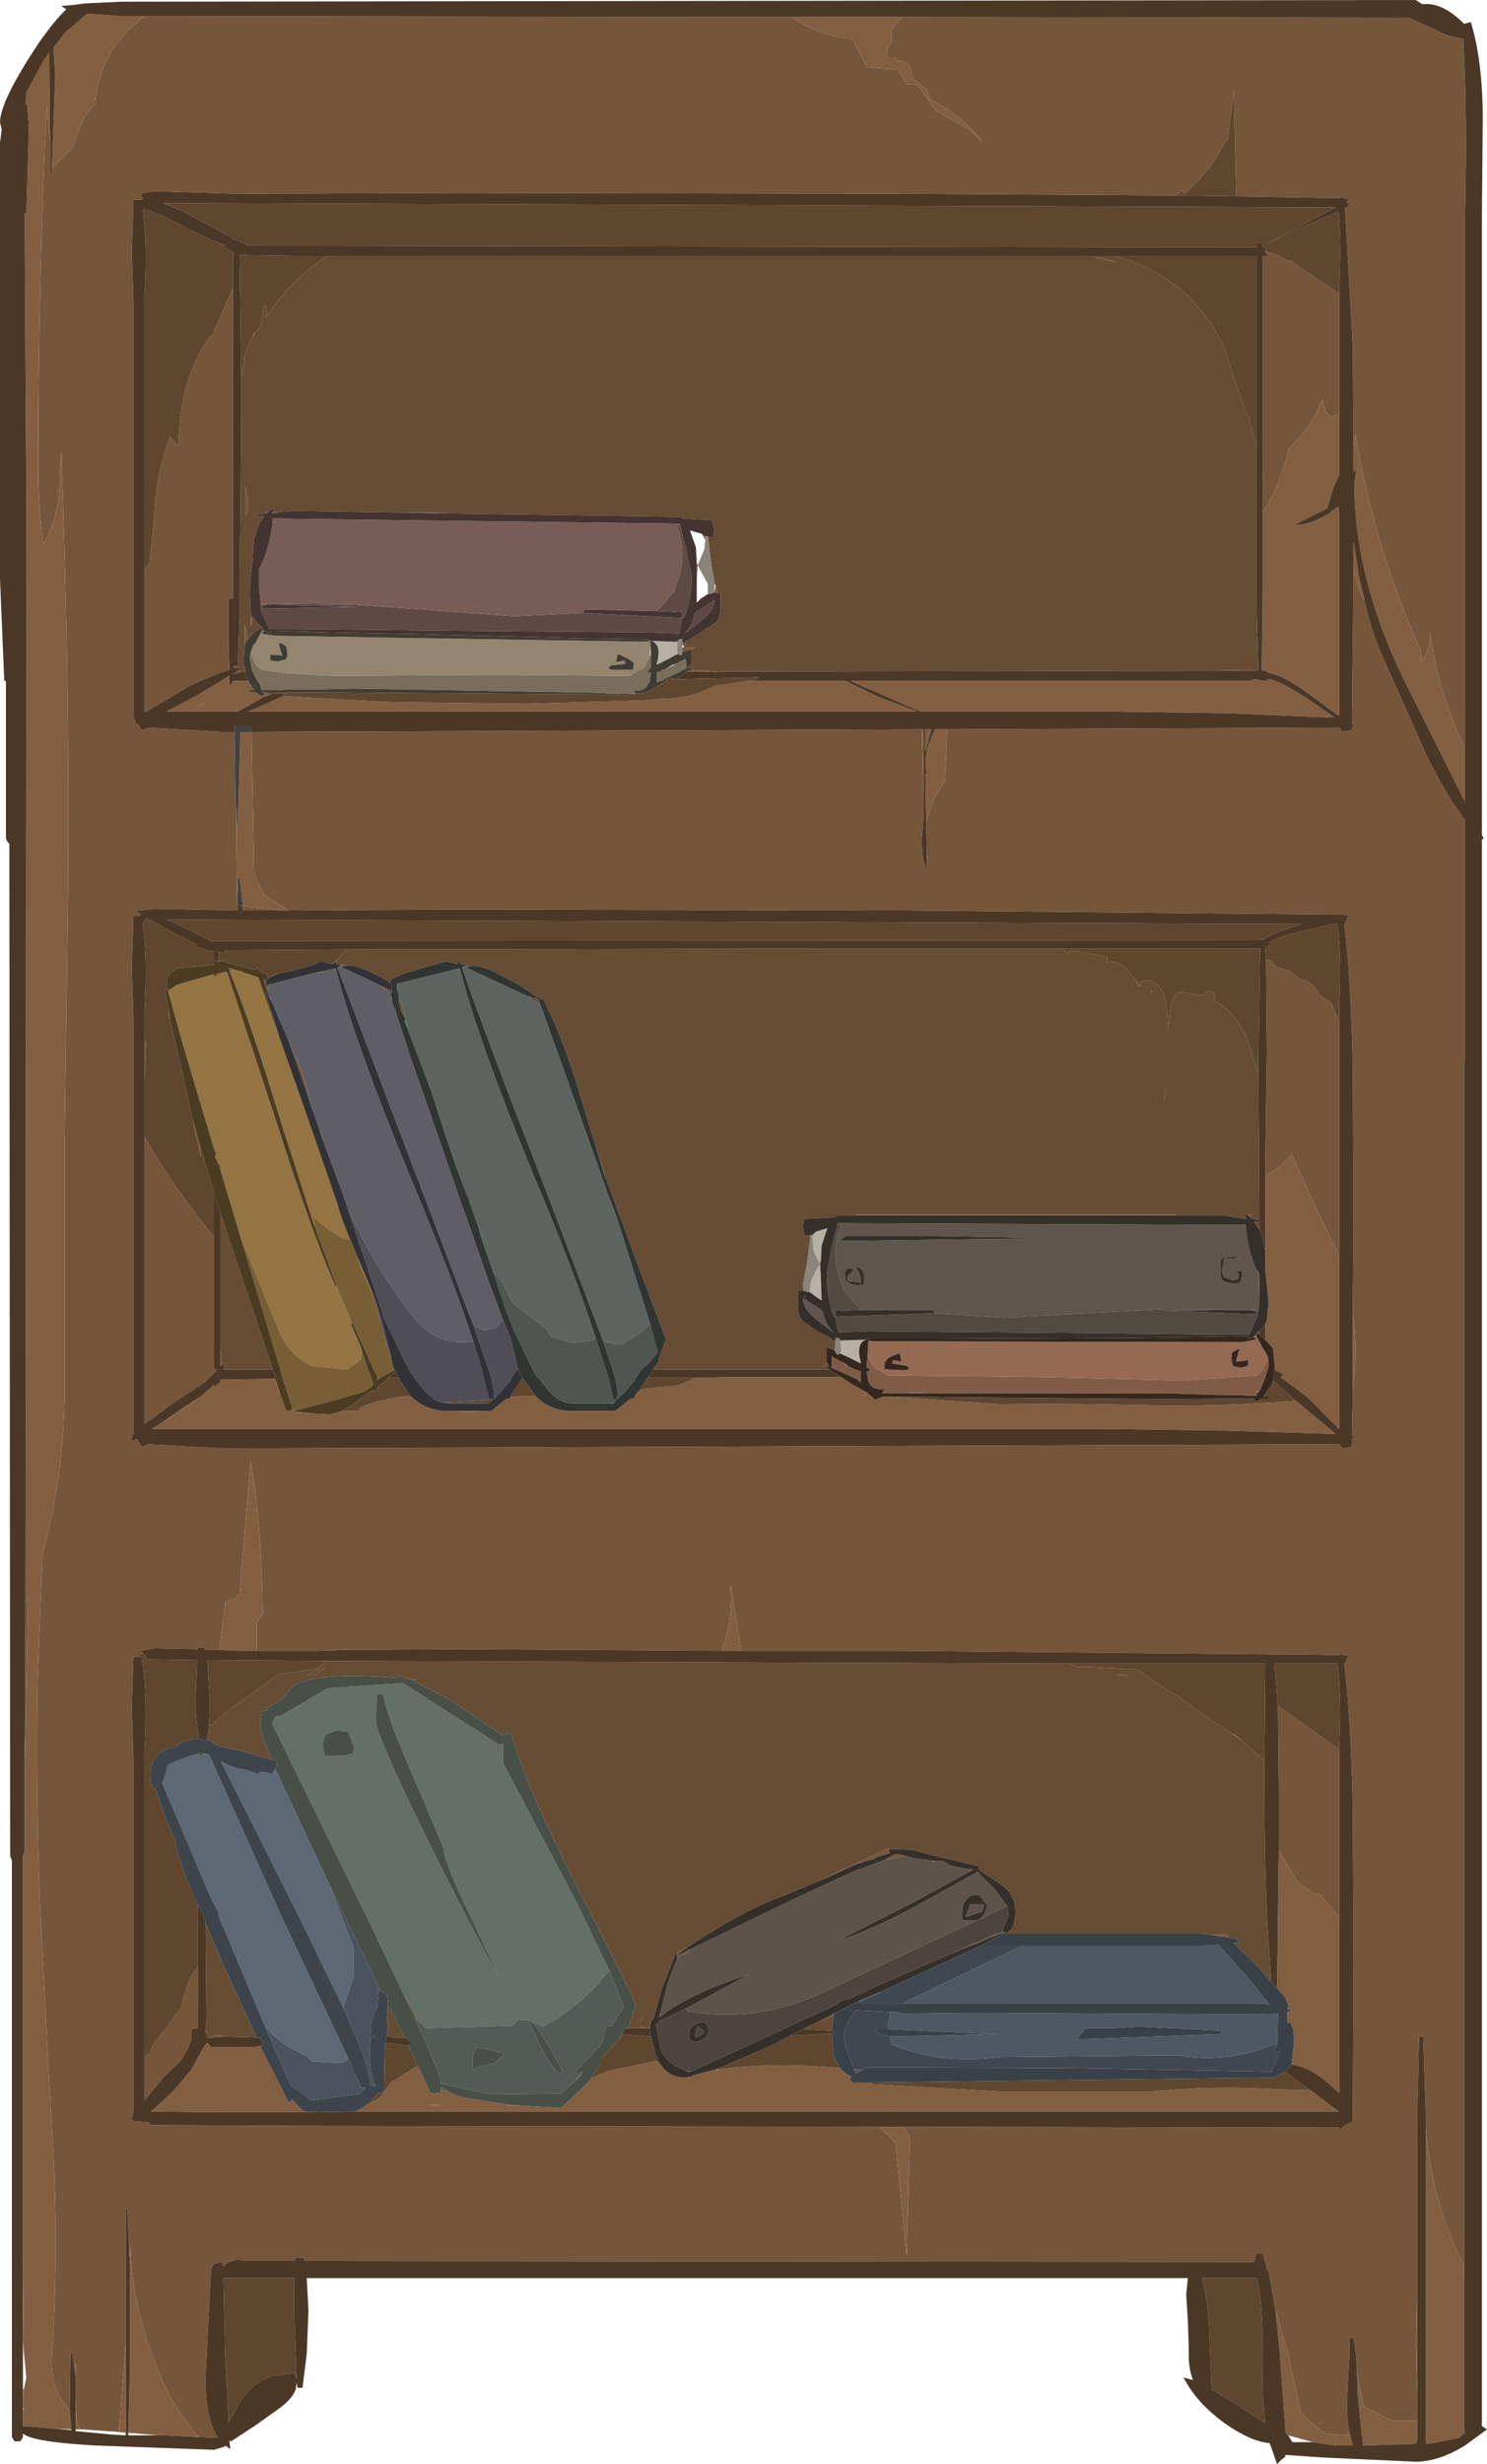 <?xml version="1.0" encoding="UTF-8" standalone="no"?>
<svg xmlns:ffdec="https://www.free-decompiler.com/flash" xmlns:xlink="http://www.w3.org/1999/xlink" ffdec:objectType="shape" height="144.95px" width="87.5px" xmlns="http://www.w3.org/2000/svg">
  <g transform="matrix(1.0, 0.0, 0.0, 1.0, 0.0, 0.0)">
    <path d="M53.1 1.0 L82.9 1.05 84.45 1.75 Q85.35 2.25 86.1 2.25 86.35 6.8 86.2 12.6 L86.2 44.0 Q84.6 40.7 84.15 37.2 84.15 38.25 83.65 38.95 L83.6 38.25 Q80.85 32.15 79.75 25.5 L79.65 26.3 79.6 20.35 79.15 12.25 79.4 12.1 79.35 11.9 79.25 11.95 79.35 11.7 79.05 11.65 79.0 11.6 78.8 11.65 72.75 11.55 72.6 5.3 72.25 8.2 72.1 8.35 Q71.25 10.05 69.7 11.4 L69.55 11.25 69.5 11.25 69.15 11.5 53.2 11.4 27.2 11.35 13.95 11.4 9.1 11.25 8.25 11.4 8.4 11.65 8.3 11.6 8.3 11.75 8.2 11.75 7.85 11.75 7.75 14.75 7.85 17.7 7.85 42.2 7.95 42.4 8.0 42.6 8.1 42.6 8.35 42.95 Q8.55 42.9 8.7 42.8 L13.05 43.05 13.8 43.05 13.8 43.35 13.85 47.3 13.9 47.5 13.95 53.25 14.0 53.55 13.95 53.55 9.1 53.45 8.25 53.55 7.95 53.5 8.3 53.8 8.15 53.9 7.85 53.9 7.75 56.9 7.85 59.85 7.85 84.35 7.75 84.45 Q7.75 84.9 7.9 84.7 L8.05 84.65 8.35 85.1 Q8.55 85.05 8.7 84.95 L13.05 85.2 78.8 84.95 79.0 85.2 79.55 85.1 79.55 84.7 79.65 84.45 79.55 84.45 79.6 82.15 79.6 81.85 Q79.9 79.35 79.6 77.2 L79.65 72.1 79.6 62.5 Q79.45 56.95 79.1 54.35 L79.15 54.35 79.35 53.85 79.05 53.8 79.0 53.75 78.8 53.8 53.2 53.55 27.2 53.5 16.95 53.55 15.5 52.6 14.95 51.4 14.8 43.05 54.25 42.9 54.35 46.8 54.35 48.05 54.25 49.3 54.25 49.5 54.25 49.75 Q54.3 50.85 54.55 51.2 L54.55 50.65 54.6 50.35 54.55 50.3 54.5 48.4 Q54.8 47.05 55.6 45.95 L55.75 42.9 78.8 42.8 79.0 43.05 79.55 42.95 79.55 42.8 79.7 42.7 79.55 42.6 79.55 42.5 79.65 42.3 79.55 42.3 79.65 33.6 80.0 34.7 80.3 35.35 Q80.75 37.4 81.5 38.95 L83.95 44.45 Q85.0 46.6 86.2 48.25 L86.2 62.35 86.15 62.6 86.15 133.8 86.05 133.05 Q84.3 129.65 83.9 125.25 L83.9 124.4 83.75 119.8 83.5 119.8 83.4 124.15 83.4 135.1 Q83.3 137.05 83.35 138.95 L83.4 140.95 83.4 142.4 81.95 142.4 80.25 141.55 79.95 140.15 79.85 139.45 79.8 138.6 79.65 137.5 79.4 137.5 79.4 138.55 79.25 141.3 Q79.25 142.3 79.4 143.05 L79.25 143.25 78.0 143.15 77.2 142.55 76.5 141.85 76.5 141.7 75.75 138.3 75.05 135.85 74.65 133.6 74.65 133.55 74.6 133.55 74.3 132.55 73.9 132.55 73.8 133.05 17.95 133.0 17.85 132.8 17.35 132.8 17.35 133.0 14.4 133.0 Q14.05 132.85 13.6 133.0 13.3 133.1 13.15 133.3 L13.1 133.05 12.65 133.15 Q12.4 133.25 12.4 133.85 L12.1 139.75 Q12.05 141.9 12.65 143.1 L12.7 143.2 12.85 143.4 11.7 143.35 Q10.6 142.1 9.85 140.65 7.75 136.3 7.65 131.8 L7.65 132.5 7.65 133.25 7.5 129.9 7.4 129.9 7.4 137.75 7.3 139.15 7.0 143.05 4.85 142.9 4.75 142.9 Q4.5 142.55 4.5 142.05 L4.45 141.2 4.45 140.0 4.45 139.8 4.45 139.0 4.4 139.45 4.25 138.4 4.15 138.4 4.1 141.55 4.1 141.7 Q2.95 140.7 3.05 138.65 3.5 131.95 3.05 125.2 L2.35 112.1 Q2.1 105.5 2.2 99.0 L2.5 91.4 Q3.85 86.55 3.8 81.15 L3.8 67.35 4.0 52.4 Q4.1 39.55 3.6 26.55 L3.5 28.05 Q3.55 30.35 2.55 32.0 2.25 29.95 2.25 27.4 2.25 16.25 2.75 6.15 L2.95 8.5 2.95 10.2 3.05 10.2 3.05 9.9 4.25 8.7 4.5 8.05 Q4.8 6.85 5.6 6.15 L5.6 5.95 Q5.95 2.75 8.55 0.95 L46.6 1.0 Q48.15 2.1 49.95 2.25 L50.15 2.25 51.0 3.95 52.85 4.1 53.35 4.95 Q53.95 4.9 54.15 5.2 L55.05 6.5 57.0 7.6 57.8 8.35 Q56.8 6.95 54.7 5.8 L54.55 5.3 53.7 4.6 53.55 3.95 Q53.3 3.5 52.85 3.6 L52.7 3.4 52.15 3.4 52.25 2.75 52.45 2.5 52.5 2.4 Q52.3 1.7 52.75 1.4 L53.1 1.0 M15.0 19.55 L14.95 19.7 14.85 19.9 14.9 19.7 14.95 19.55 15.0 19.55 M14.1 35.2 L14.1 35.4 14.1 36.3 14.1 35.2 M14.0 39.2 L14.05 39.3 13.75 39.3 13.75 39.15 14.0 39.2 M14.35 39.35 L14.35 39.1 14.4 39.25 14.4 39.4 14.45 39.55 14.35 39.55 14.35 39.4 14.4 39.4 14.35 39.35 M14.4 37.9 L14.4 36.75 14.55 37.4 14.55 37.65 14.45 37.75 14.4 37.9 M15.6 30.2 L15.6 30.1 15.8 30.1 15.65 30.2 15.6 30.2 M16.05 30.1 L16.65 30.1 16.0 30.2 16.05 30.1 M23.75 30.15 L25.35 30.15 26.3 30.2 23.75 30.15 M42.1 34.4 L42.25 34.9 42.1 34.9 42.1 34.85 42.0 34.85 42.05 34.8 42.1 34.6 42.1 34.4 M41.95 36.75 L41.7 36.95 41.55 37.0 41.75 36.9 41.95 36.75 M40.45 37.7 L40.35 37.8 40.35 37.7 40.45 37.7 M40.35 37.85 L40.25 38.05 40.25 38.1 40.65 38.1 40.9 38.05 40.85 38.1 40.7 38.25 40.7 38.2 40.15 38.35 40.15 38.15 40.15 38.1 40.25 38.05 40.15 37.9 40.15 37.75 40.35 37.85 M40.55 39.45 L40.55 39.5 40.45 39.5 40.5 39.45 40.55 39.45 M40.75 39.5 L40.75 39.4 42.15 39.5 42.2 39.55 42.0 39.55 42.0 39.5 40.75 39.5 M71.45 39.45 L73.6 39.4 73.85 39.45 71.45 39.45 M64.7 15.15 L64.6 15.15 64.6 15.1 64.7 15.15 M74.45 14.8 L75.2 15.0 Q75.65 15.35 76.0 15.35 L76.3 15.6 78.7 17.2 78.8 17.3 78.8 24.35 78.4 24.5 78.25 24.45 Q77.85 24.15 77.85 23.5 L77.65 23.85 Q76.95 25.45 75.85 26.35 75.4 28.4 74.3 30.15 L74.3 28.65 74.35 28.6 74.35 28.15 74.3 27.75 74.3 24.2 74.3 15.05 74.6 15.05 74.45 14.8 M9.7 11.95 L9.75 12.0 9.65 11.95 9.7 11.95 M41.5 31.75 L41.3 31.4 41.5 31.55 41.5 31.75 M78.1 42.2 L78.2 42.05 78.3 42.05 78.55 42.2 78.1 42.2 M78.7 42.05 L78.8 42.0 78.8 42.1 78.7 42.05 M1.5 94.35 L1.65 93.95 1.45 104.85 1.5 94.35 M1.35 132.5 L1.4 137.6 1.4 138.35 1.35 137.55 1.35 132.5 M1.4 140.55 L1.35 141.4 1.35 140.55 1.4 140.55 M8.5 33.55 L8.8 33.15 9.05 30.8 Q9.15 27.8 10.0 25.7 L10.5 26.2 Q10.6 22.1 12.4 19.75 L12.5 19.7 13.7 16.95 13.7 35.2 13.45 35.2 13.45 37.75 13.5 39.4 Q12.6 39.65 11.05 40.4 L8.55 41.9 8.5 41.85 8.5 33.55 M16.05 30.75 L16.05 30.7 16.25 30.7 16.05 30.75 M14.85 36.35 L14.75 36.85 14.75 36.35 14.85 36.35 M14.45 28.6 L14.6 29.6 14.6 30.0 14.45 30.35 14.45 28.6 M9.9 41.8 L10.0 41.85 9.8 41.85 9.9 41.8 M16.9 38.65 L16.9 38.4 16.9 38.65 M13.5 39.85 L13.35 39.85 13.5 39.75 13.5 39.85 M14.2 39.55 L14.1 39.55 13.7 39.65 14.1 39.4 14.2 39.55 M11.8 41.45 L11.9 41.45 12.05 41.35 Q11.85 41.55 11.65 41.55 L11.8 41.45 M40.25 39.4 L40.15 39.3 40.4 39.2 40.4 39.3 40.35 39.3 40.4 39.35 40.25 39.4 M28.2 72.35 L28.25 72.45 28.35 72.9 28.2 72.35 M19.8 56.45 L19.75 56.6 19.75 56.55 19.7 56.55 19.8 56.45 M19.05 67.2 L18.05 64.25 17.0 61.25 17.85 63.25 Q18.45 65.65 19.0 66.95 L19.05 67.2 M16.0 58.95 L15.9 58.75 15.85 58.5 16.0 58.95 M23.2 80.55 L23.2 80.6 23.15 80.6 23.15 80.55 23.2 80.55 M26.75 83.0 L28.25 83.0 27.7 83.05 26.75 83.0 M14.3 53.3 L16.6 53.55 14.3 53.55 14.3 53.3 M12.85 56.55 L12.85 56.5 13.0 56.55 12.85 56.55 M74.45 69.1 L74.45 68.55 74.55 61.95 74.5 56.45 74.8 56.5 75.05 56.85 75.95 57.15 76.5 57.6 Q77.25 57.7 77.6 58.45 L77.65 58.55 78.3 58.95 78.8 60.1 78.8 73.85 77.55 71.3 76.0 67.9 75.95 68.0 Q74.95 69.0 74.45 69.1 M9.5 83.7 L10.85 82.75 11.8 82.15 10.35 83.2 Q9.85 83.45 9.5 83.7 M13.05 80.3 L12.95 80.35 12.95 79.3 13.05 80.3 M12.6 72.75 L12.6 73.0 12.6 80.5 12.75 80.6 12.05 81.3 10.3 82.45 8.5 83.75 8.5 66.85 Q10.15 69.8 12.6 72.75 M8.5 63.45 L8.5 61.2 8.6 61.3 8.5 63.45 M14.4 57.25 L14.5 57.25 14.45 57.25 14.4 57.25 M13.6 57.05 L13.5 57.0 13.45 56.9 14.0 57.1 13.6 57.05 M10.8 61.55 L10.7 61.2 10.8 61.35 10.8 61.55 M9.95 59.55 L10.0 59.95 9.9 59.8 9.95 59.55 M10.15 60.6 L10.2 60.85 10.15 60.8 10.15 60.6 M11.35 65.85 L11.8 67.5 11.8 68.0 11.35 65.85 M19.15 57.1 L19.1 57.15 18.4 57.25 19.15 57.1 M15.9 57.9 Q15.75 58.05 15.75 58.3 L15.5 57.6 15.65 57.7 15.65 57.75 Q15.65 58.15 15.8 57.9 L15.9 57.9 M19.65 56.6 L19.65 56.7 19.5 56.7 19.65 56.6 M16.3 57.3 Q16.0 57.4 15.85 57.55 L16.15 57.3 16.3 57.3 M17.25 82.95 L17.15 82.95 17.15 82.9 17.2 82.9 17.45 82.95 17.25 82.95 M16.5 82.05 L16.25 81.45 16.25 81.25 16.5 82.05 M74.55 112.7 L74.6 113.7 74.55 113.75 74.55 113.35 74.55 112.7 M75.25 108.85 L75.25 105.2 75.2 100.35 78.8 102.9 78.8 112.75 78.05 111.9 77.75 111.45 77.35 111.4 76.35 110.7 75.25 108.85 M78.7 124.15 L78.8 124.2 78.65 124.2 78.7 124.15 M13.25 119.8 L12.5 119.85 12.5 119.75 12.9 119.7 13.25 119.8 M12.15 119.6 L12.1 119.55 12.1 119.45 12.15 119.6 M12.15 118.9 L12.15 118.8 12.15 118.9 M11.65 115.65 L11.65 119.3 11.25 119.35 Q11.4 120.05 10.7 121.1 L10.6 121.25 9.7 122.1 8.5 123.55 8.5 121.0 8.85 120.75 Q8.9 120.4 9.1 120.15 L10.7 118.05 Q10.9 116.65 11.65 115.65 M8.15 97.45 L7.85 97.45 7.75 100.4 7.85 103.4 7.85 124.2 7.75 124.65 7.75 124.75 8.8 124.85 8.8 125.0 19.1 125.05 20.05 125.05 51.75 125.1 52.7 126.05 53.35 132.7 53.55 125.7 53.15 125.1 78.8 125.15 78.8 125.3 79.25 124.95 79.6 124.8 79.65 115.6 79.6 106.05 Q79.45 100.5 79.1 97.85 L79.15 97.85 79.35 97.35 79.05 97.35 79.0 97.25 78.8 97.35 53.2 97.1 43.6 97.1 43.0 93.25 43.0 93.4 Q43.1 95.4 42.5 97.0 L42.65 97.1 27.2 97.0 20.05 97.05 20.5 97.0 18.6 97.1 15.1 97.1 15.1 95.45 15.45 94.95 Q15.4 89.65 14.75 85.9 L14.1 93.75 13.85 94.0 13.25 94.25 13.25 94.45 12.9 97.05 12.05 97.05 12.0 96.9 11.65 96.9 11.65 97.0 9.1 96.95 8.25 97.1 8.4 97.25 8.15 97.3 8.15 97.45 M29.9 123.8 L30.5 123.85 29.85 123.85 29.9 123.8 M37.65 119.3 L37.9 119.2 37.95 119.3 37.9 119.3 37.65 119.3 M38.15 119.3 L38.25 119.2 38.25 119.3 38.15 119.3 M39.8 114.9 L40.45 114.55 39.85 114.95 39.95 115.0 40.65 114.65 40.35 114.95 40.2 114.95 Q40.0 114.95 39.85 115.1 L39.85 114.95 39.8 114.9 M48.05 110.7 L52.3 108.7 52.35 108.75 52.3 108.75 52.35 109.0 51.55 109.25 51.45 109.35 Q50.45 109.55 49.4 110.1 L48.05 110.7 M59.1 113.75 L59.15 113.75 59.05 113.75 59.1 113.75 M71.2 113.8 L71.7 113.8 72.15 113.8 72.3 113.95 71.8 113.9 71.2 113.8 M72.65 114.3 L72.65 114.35 72.6 114.3 72.65 114.3 M62.85 56.1 L62.8 56.15 62.8 56.1 62.85 56.1 M66.85 57.7 L67.1 57.95 67.0 58.05 66.85 57.7 M50.3 71.5 L50.4 71.45 69.15 71.45 69.2 71.5 50.3 71.5 M73.65 71.45 L73.6 71.5 73.45 71.45 73.65 71.45 M48.65 72.25 L48.7 72.25 48.65 72.35 48.65 72.25 M73.95 78.55 L73.9 78.55 73.9 78.5 73.95 78.5 73.95 78.55 M47.85 73.45 L47.9 73.55 47.9 73.65 47.85 73.45 M51.0 82.05 L50.65 82.05 50.65 81.85 51.0 82.05 M47.75 75.3 L47.95 74.85 47.75 75.35 47.75 75.3 M49.15 79.45 L49.05 79.4 49.1 79.4 49.15 79.25 49.15 79.45 M48.65 80.15 L48.7 80.2 48.6 80.2 48.65 80.15 M74.05 78.45 L74.1 78.4 74.1 78.5 74.05 78.45 M72.45 101.95 L72.75 102.1 73.1 102.4 72.45 101.95 M49.75 121.95 L49.8 122.0 49.75 122.0 49.75 121.95 M50.4 121.95 L50.3 122.0 50.35 121.95 50.4 121.95 M52.05 109.4 L52.7 109.05 53.25 109.15 52.05 109.4 M54.9 109.45 L55.05 109.45 54.9 109.55 54.9 109.45 M59.1 113.7 L59.0 113.7 59.05 113.65 59.1 113.7 M58.6 113.85 L58.3 113.95 58.5 113.8 58.6 113.85 M42.25 121.7 L42.45 121.7 42.15 121.8 42.25 121.7 M9.6 104.8 L9.65 104.95 9.6 105.0 9.55 104.85 9.6 104.8 M37.8 118.65 L37.8 118.85 37.7 118.85 37.8 118.65 M37.55 118.85 L37.55 118.9 37.5 118.9 37.55 118.85 M13.45 142.4 L13.5 142.4 13.45 142.5 13.45 142.4 M8.4 126.7 L8.5 126.7 8.5 126.55 8.4 126.7 M25.45 123.8 L26.0 123.85 25.35 123.85 25.45 123.8" fill="#76563a" fill-rule="evenodd" stroke="none"/>
    <path d="M53.1 1.0 L52.75 1.4 Q52.3 1.7 52.5 2.4 L52.45 2.5 52.25 2.75 52.15 3.4 52.7 3.4 52.85 3.6 Q53.3 3.5 53.55 3.95 L53.7 4.6 54.55 5.3 54.7 5.8 Q56.8 6.95 57.8 8.35 L57.0 7.6 55.05 6.5 54.15 5.2 Q53.95 4.9 53.35 4.95 L52.85 4.1 51.0 3.95 50.15 2.25 49.95 2.25 Q48.15 2.1 46.6 1.0 L53.1 1.0 M8.55 0.95 Q5.95 2.75 5.6 5.95 L5.6 6.15 Q4.8 6.85 4.5 8.05 L4.25 8.7 3.05 9.9 3.25 4.5 3.15 2.8 3.85 1.9 5.15 0.8 7.15 0.95 8.55 0.95 M2.95 8.5 L2.75 6.15 Q2.25 16.25 2.25 27.4 2.25 29.95 2.55 32.0 3.55 30.35 3.5 28.05 L3.6 26.55 Q4.1 39.55 4.0 52.4 L3.8 67.35 3.8 81.15 Q3.85 86.55 2.5 91.4 L2.2 99.0 Q2.1 105.5 2.35 112.1 L3.05 125.2 Q3.5 131.95 3.05 138.65 2.95 140.7 4.1 141.7 L4.2 142.9 3.2 142.85 1.35 142.7 1.35 141.7 1.4 141.7 1.4 141.65 1.35 141.65 1.35 141.4 1.4 140.55 1.55 139.85 1.4 138.35 1.4 137.6 1.35 132.5 1.35 128.25 1.35 120.95 1.35 113.7 1.35 109.15 1.45 108.9 1.45 104.85 1.65 93.95 1.5 94.35 1.55 29.1 1.5 21.4 1.45 12.55 1.55 12.55 1.7 7.5 1.6 6.15 1.5 6.15 1.55 5.65 1.55 5.45 2.55 3.6 2.9 3.1 2.95 8.5 M4.4 139.45 L4.45 139.0 4.45 139.8 4.4 139.45 M4.45 141.2 L4.5 142.05 Q4.5 142.55 4.75 142.9 L4.45 142.9 4.45 141.2 M7.0 143.05 L7.3 139.15 7.4 137.75 7.4 143.1 7.0 143.05 M7.65 133.25 L7.65 132.5 7.65 131.8 Q7.75 136.3 9.85 140.65 10.6 142.1 11.7 143.35 L9.65 143.25 9.3 143.25 7.55 143.1 7.65 139.3 7.65 136.3 7.65 133.25 M75.05 135.85 L75.75 138.3 76.5 141.7 76.5 141.85 77.2 142.55 78.0 143.15 79.25 143.25 79.4 143.05 79.6 143.85 78.65 143.85 77.25 143.65 75.8 143.25 75.65 143.1 75.3 138.3 75.05 135.85 M79.85 139.45 L79.95 140.15 80.25 141.55 81.95 142.4 83.4 142.4 83.4 143.55 83.3 143.75 80.2 143.85 79.9 140.95 79.85 139.45 M83.4 140.95 L83.35 138.95 Q83.3 137.05 83.4 135.1 L83.4 140.95 M83.9 125.25 Q84.3 129.65 86.05 133.05 L86.15 133.8 86.15 142.9 86.2 143.1 85.85 143.4 84.35 143.7 83.9 143.75 83.9 125.25 M80.3 35.35 L80.0 34.7 79.65 33.6 79.65 31.85 79.95 33.85 80.3 35.35 M55.75 42.9 L55.6 45.95 Q54.8 47.05 54.5 48.4 L54.45 45.5 54.55 45.5 Q54.35 44.85 54.6 43.95 L55.0 42.9 55.75 42.9 M54.55 50.3 L54.6 50.35 54.55 50.65 54.55 50.3 M54.35 46.8 L54.25 42.9 54.35 42.9 54.35 46.8 M14.8 43.05 L14.95 51.4 15.5 52.6 16.95 53.55 16.6 53.55 14.3 53.3 14.3 53.25 14.1 51.65 14.0 51.65 13.95 53.25 13.9 47.5 13.95 48.65 14.0 48.55 14.15 43.05 14.8 43.05 M79.6 77.2 Q79.9 79.35 79.6 81.85 L79.6 82.15 79.6 77.2 M79.65 26.3 L79.75 25.5 Q80.85 32.15 83.6 38.25 L83.65 38.95 Q84.15 38.25 84.15 37.2 84.6 40.7 86.2 44.0 L86.2 47.15 82.55 39.85 Q79.7 33.95 79.7 28.45 L79.8 27.65 Q79.75 27.65 79.65 27.75 L79.65 26.3 M74.3 30.15 Q75.4 28.4 75.85 26.35 76.95 25.45 77.65 23.85 L77.85 23.5 Q77.85 24.15 78.25 24.45 L78.4 24.5 78.8 24.35 78.8 27.95 78.45 28.7 78.1 29.9 76.1 30.9 Q77.1 30.9 78.2 30.2 L78.3 30.2 78.3 30.1 78.75 29.8 78.8 30.2 78.8 42.0 78.7 42.05 76.85 40.7 Q75.55 39.75 74.6 39.55 L74.45 39.45 74.35 39.45 74.35 39.4 74.25 39.3 74.3 34.65 74.3 32.75 74.3 30.15 M15.5 40.75 L15.95 40.85 15.5 41.0 14.0 41.85 13.75 41.85 10.0 41.85 9.9 41.8 11.6 40.9 13.35 39.85 13.5 39.85 13.45 39.9 13.5 40.0 13.5 40.3 13.6 40.3 13.7 40.05 14.6 40.05 14.95 40.6 14.6 40.6 14.7 40.7 15.1 40.75 15.4 40.95 15.6 40.85 15.5 40.75 M16.65 40.95 L22.95 41.3 31.0 41.4 37.8 41.2 39.0 41.1 Q40.65 41.1 42.05 40.35 L44.1 40.05 44.2 40.05 49.75 40.05 51.7 41.0 53.95 41.85 14.65 41.85 16.65 40.95 M35.85 40.8 L35.0 40.75 35.6 40.7 35.85 40.8 M15.5 40.6 L15.4 40.6 15.3 40.25 15.35 40.3 15.4 40.4 15.5 40.6 M78.1 42.2 L72.25 41.95 64.95 41.85 54.15 41.85 50.05 40.05 73.6 40.05 73.85 39.95 74.4 40.05 74.45 40.05 74.7 39.95 Q75.6 40.2 76.85 41.05 L78.3 42.05 78.2 42.05 78.1 42.2 M54.45 42.9 L54.8 42.9 54.55 43.85 54.45 44.2 54.45 42.9 M11.8 41.45 L11.65 41.55 Q11.85 41.55 12.05 41.35 L11.9 41.45 11.8 41.45 M31.5 82.1 Q32.35 83.0 33.65 83.0 L36.2 83.0 36.95 82.4 37.15 82.25 37.3 82.25 37.4 82.05 37.8 81.7 39.85 81.5 40.95 81.05 43.0 81.0 48.85 81.0 49.5 81.0 50.1 81.4 51.0 81.9 51.5 82.35 51.7 82.25 51.95 82.15 52.25 82.15 58.8 82.6 Q62.85 82.55 66.9 82.65 71.05 82.75 74.8 82.5 L76.25 82.4 76.8 82.85 78.6 84.35 72.25 84.15 64.95 84.05 8.95 84.05 9.5 83.7 Q9.85 83.45 10.35 83.2 L11.8 82.15 12.6 81.45 12.6 81.6 12.95 81.3 12.95 81.15 13.25 81.15 13.25 81.1 13.35 81.15 16.2 81.1 16.25 81.25 16.25 81.45 16.5 82.05 16.85 83.0 17.15 82.95 17.25 82.95 17.3 83.0 17.1 83.0 17.4 83.05 17.55 83.1 18.45 83.15 19.4 83.2 20.15 83.0 21.05 83.0 21.3 82.75 Q22.55 82.25 24.15 82.1 25.05 83.0 26.35 83.0 L26.75 83.0 27.7 83.05 28.25 83.0 28.9 83.0 29.65 82.4 29.85 82.25 30.0 82.25 30.05 82.15 31.5 82.1 M74.45 73.6 L74.45 69.1 Q74.95 69.0 75.95 68.0 L76.0 67.9 77.55 71.3 78.8 73.85 78.8 84.05 76.9 82.15 75.35 81.0 75.55 80.85 75.15 80.65 75.0 80.55 75.0 80.2 74.9 79.3 74.45 78.8 74.45 77.9 74.55 77.65 74.65 76.55 74.45 74.7 74.45 73.75 74.45 73.6 M75.15 116.95 L75.25 108.85 76.35 110.7 77.35 111.4 77.75 111.45 78.05 111.9 78.8 112.75 78.8 123.1 78.0 122.4 Q76.9 121.5 76.0 121.45 L76.15 120.15 76.1 119.35 75.95 119.0 75.75 119.0 75.75 118.35 76.0 118.25 75.75 118.15 75.75 118.05 75.85 118.05 75.75 117.8 75.6 117.4 75.55 117.4 75.15 116.95 M77.1 122.95 L77.25 123.05 78.7 124.15 78.65 124.2 20.9 124.2 21.3 124.0 21.4 124.0 Q21.8 123.65 22.3 123.45 L23.0 122.5 24.5 121.55 24.6 121.55 25.35 123.15 25.9 123.1 25.95 122.95 26.4 123.05 27.1 123.35 29.9 123.8 29.85 123.85 30.5 123.85 33.0 124.0 34.4 122.7 34.75 122.3 34.9 122.2 35.7 121.85 38.5 121.25 38.65 121.25 38.95 121.55 Q39.45 122.2 40.25 122.2 L40.7 122.15 40.7 122.1 42.2 121.7 42.25 121.7 42.15 121.8 42.45 121.7 Q45.8 121.3 49.4 121.65 L49.75 121.95 49.75 122.0 49.8 122.0 50.1 122.15 50.0 122.3 50.15 122.5 51.15 122.5 51.4 122.6 59.25 123.05 67.55 123.05 Q71.3 122.65 75.2 122.9 L77.1 122.95 M18.75 124.25 L18.45 124.25 18.1 124.25 17.25 124.25 17.1 124.25 13.0 124.25 8.9 124.2 10.25 122.95 10.45 122.7 11.25 121.75 12.0 120.4 12.2 120.15 12.4 120.4 15.05 120.4 15.3 120.35 17.0 123.7 17.2 123.5 17.85 124.2 18.75 124.25 M51.75 125.1 L53.15 125.1 53.55 125.7 53.35 132.7 52.7 126.05 51.75 125.1 M43.6 97.1 L42.65 97.1 42.5 97.0 Q43.1 95.4 43.0 93.4 L43.0 93.25 43.6 97.1 M15.1 97.1 L13.95 97.1 12.9 97.05 13.25 94.45 13.25 94.25 13.85 94.0 14.1 93.75 14.75 85.9 Q15.4 89.65 15.45 94.95 L15.1 95.45 15.1 97.1 M74.1 76.4 L74.05 74.8 74.1 74.95 74.1 75.45 74.1 76.1 74.1 76.4 M74.6 79.95 L74.6 79.8 74.65 80.2 74.6 79.95 M50.45 81.15 L50.65 81.25 50.65 81.3 50.45 81.15 M51.0 82.05 L50.65 81.85 50.65 82.05 51.0 82.05 M25.45 123.8 L25.35 123.85 26.0 123.85 25.45 123.8" fill="#835f42" fill-rule="evenodd" stroke="none"/>
    <path d="M8.3 11.75 L8.3 11.6 8.4 11.65 8.45 11.7 8.3 11.75 M69.15 11.5 L69.5 11.25 69.55 11.25 69.7 11.4 Q71.25 10.05 72.1 8.35 L72.25 8.2 72.6 5.3 72.75 11.55 69.15 11.5 M73.95 26.25 L73.4 24.35 73.3 24.2 72.6 22.2 72.1 20.65 Q71.3 18.6 69.45 17.0 67.75 15.65 65.6 15.05 L73.95 15.05 73.95 26.25 M19.3 15.05 Q17.3 16.3 15.9 18.3 L15.65 18.65 15.7 18.3 15.6 17.9 15.55 17.9 15.35 19.15 15.2 19.4 15.15 19.4 15.15 19.45 15.0 19.55 14.95 19.55 14.9 19.7 14.85 19.9 14.65 20.2 14.35 21.05 14.4 21.25 14.2 22.15 14.1 15.0 17.2 15.05 19.3 15.05 M64.6 15.15 L64.7 15.15 65.75 15.45 64.4 15.15 64.6 15.15 M78.8 17.3 L78.7 17.2 76.3 15.6 76.0 15.35 Q75.65 15.35 75.2 15.0 L74.45 14.8 74.45 14.65 74.45 14.55 74.3 14.55 74.3 14.3 73.95 14.25 73.95 14.55 14.55 14.45 14.45 14.35 14.1 14.2 14.1 14.15 Q13.8 14.15 13.6 13.95 L10.8 12.45 9.75 12.0 9.7 11.95 78.6 12.2 74.6 14.3 77.0 13.2 78.75 12.45 Q78.95 14.4 78.8 17.0 L78.8 17.3 M39.85 39.95 L44.7 39.85 44.2 40.05 44.1 40.05 42.05 40.35 Q40.65 41.1 39.0 41.1 L37.8 41.2 31.0 41.4 22.95 41.3 16.65 40.95 16.65 40.9 16.9 40.8 16.05 40.8 15.95 40.8 15.95 40.85 15.5 40.75 15.6 40.75 15.35 40.7 35.85 40.85 36.35 40.85 36.7 40.9 37.9 40.75 38.05 40.7 38.2 40.65 39.15 40.1 39.25 39.95 39.3 39.9 39.45 39.9 39.85 39.95 M8.5 33.55 L8.5 17.35 Q8.7 14.5 8.4 12.3 9.2 12.45 11.15 13.5 12.45 14.15 13.3 14.45 L12.95 14.45 Q13.55 14.7 13.8 14.9 L13.7 15.15 13.7 16.95 12.5 19.7 12.4 19.75 Q10.6 22.1 10.5 26.2 L10.0 25.7 Q9.15 27.8 9.05 30.8 L8.8 33.15 8.5 33.55 M30.75 81.05 L31.5 82.1 30.05 82.15 30.25 81.8 30.75 81.05 M37.4 82.05 L37.55 81.8 37.6 81.8 38.1 81.05 38.15 81.05 40.95 81.05 39.85 81.5 37.8 81.7 37.4 82.05 M20.45 55.85 L20.25 56.0 19.8 56.45 19.7 56.55 19.65 56.55 19.65 56.6 19.5 56.7 18.9 56.55 Q17.85 57.0 16.45 57.25 L16.3 57.3 16.15 57.3 15.85 57.55 15.8 57.55 15.7 57.3 15.3 57.15 15.2 56.95 14.95 57.0 15.0 57.05 13.3 56.6 13.25 56.5 13.1 56.5 13.15 56.55 13.0 56.55 12.85 56.5 12.85 56.0 13.05 56.05 13.35 56.0 13.25 55.95 13.25 55.9 20.45 55.85 M23.45 81.05 L24.15 82.1 Q22.55 82.25 21.3 82.75 L21.05 83.0 20.15 83.0 20.7 82.65 21.7 81.9 22.0 81.75 22.0 81.8 22.2 81.8 22.2 81.6 22.6 81.3 22.85 81.05 23.45 81.05 M8.5 61.2 L8.5 59.5 Q8.7 56.55 8.4 54.3 L8.5 54.2 8.6 54.0 8.7 54.1 8.8 54.1 10.55 55.05 11.55 55.55 11.55 55.7 12.4 55.95 12.6 55.95 12.6 56.5 12.6 56.75 10.5 56.95 Q9.8 57.25 9.8 57.8 L9.85 58.1 9.95 58.25 9.95 58.5 9.85 58.2 9.7 58.25 9.95 59.55 9.9 59.8 10.0 59.95 10.15 60.6 10.15 60.8 10.2 60.85 11.35 65.85 11.8 68.0 11.8 67.5 12.6 70.2 12.6 72.15 12.6 72.75 Q10.15 69.8 8.5 66.85 L8.5 63.45 8.6 61.3 8.5 61.2 M62.55 55.8 L74.15 55.8 74.05 61.95 74.05 63.15 73.4 61.1 Q72.65 59.5 71.45 58.85 L71.5 58.7 Q71.5 58.3 71.1 58.3 L70.75 58.55 70.7 58.55 69.55 58.35 Q68.95 58.35 68.85 59.55 L68.75 60.55 68.65 59.25 Q68.45 57.65 67.35 57.65 L67.15 57.75 67.1 57.95 66.85 57.7 66.25 56.95 Q65.55 56.4 65.15 56.65 L65.15 56.3 63.1 55.9 Q62.95 55.9 62.9 56.0 L62.85 56.1 62.8 56.1 62.55 55.8 M74.5 56.45 L74.45 55.75 74.8 55.55 74.7 55.45 Q75.25 55.05 76.95 54.7 L78.4 54.35 78.7 54.35 Q78.95 56.4 78.8 59.2 L78.8 60.1 78.3 58.95 77.65 58.55 77.6 58.45 Q77.25 57.7 76.5 57.6 L75.95 57.15 75.05 56.85 74.8 56.5 74.5 56.45 M74.9 81.2 L76.25 82.4 74.8 82.5 Q71.05 82.75 66.9 82.65 62.85 82.55 58.8 82.6 L52.25 82.15 68.5 82.3 73.85 82.25 73.75 82.35 73.95 82.45 74.25 82.25 74.65 82.25 74.75 82.15 74.35 82.15 74.85 81.4 74.9 81.2 M11.45 54.1 L12.4 54.1 76.55 54.35 76.45 54.4 Q74.95 54.85 74.35 55.25 L74.15 55.25 74.15 55.3 12.75 55.35 12.65 55.35 12.6 55.35 12.5 55.4 10.65 54.45 9.85 54.1 11.45 54.1 M21.8 81.6 L21.95 81.4 21.95 81.45 21.8 81.6 M8.4 97.25 L8.7 97.6 11.6 97.65 11.5 100.0 Q11.5 101.15 11.65 101.8 L11.7 102.2 11.7 102.3 11.55 102.3 Q10.8 102.3 10.35 102.75 9.75 102.8 9.35 103.15 8.85 103.7 8.85 104.4 L8.9 105.0 9.0 105.2 9.15 105.2 9.65 106.75 10.3 108.25 Q10.3 108.9 11.65 112.15 L11.65 115.65 Q10.9 116.65 10.7 118.05 L9.1 120.15 Q8.9 120.4 8.85 120.75 L8.5 121.0 8.5 103.05 Q8.7 99.8 8.35 97.45 L8.15 97.45 8.15 97.3 8.4 97.25 M12.3 101.5 L12.35 100.0 12.2 97.65 19.3 97.7 19.15 97.75 18.65 98.15 16.4 98.5 13.95 100.25 Q12.95 100.95 12.5 101.45 L12.3 101.5 M62.95 97.85 L74.45 97.85 74.4 103.55 73.1 102.4 72.75 102.1 72.45 101.95 70.55 100.7 69.35 99.8 68.1 99.05 67.5 98.6 Q67.05 98.2 66.7 98.2 L64.15 98.05 63.4 98.05 62.95 97.85 M75.2 100.35 L75.0 97.85 78.7 97.85 Q78.95 99.9 78.8 102.7 L78.8 102.9 75.2 100.35 M75.65 121.9 L77.1 122.95 75.2 122.9 Q71.3 122.65 67.55 123.05 L59.25 123.05 51.4 122.6 51.15 122.5 75.0 122.2 75.2 122.05 75.65 121.9 M20.05 97.05 L18.6 97.1 20.5 97.0 20.05 97.05 M18.05 98.5 L18.85 98.2 19.15 98.1 18.55 98.5 18.05 98.5 M28.95 82.35 L28.75 82.55 26.35 82.55 26.0 82.5 28.8 82.35 28.9 82.35 28.95 82.35 M24.0 120.3 L24.6 121.55 24.5 121.55 23.0 122.5 22.3 123.45 Q21.8 123.65 21.4 124.0 L21.3 124.0 21.65 123.75 22.3 123.1 22.3 123.15 22.6 123.05 22.65 120.5 22.7 120.2 23.05 120.2 23.75 120.3 24.0 120.3 M34.75 122.3 L35.35 121.4 35.35 121.1 35.65 120.8 36.2 120.2 36.3 120.05 36.65 119.65 38.3 119.8 38.5 120.55 38.5 121.1 38.65 121.25 38.5 121.25 35.7 121.85 34.9 122.2 34.75 122.3 M67.8 58.3 L67.75 58.4 67.75 58.25 67.8 58.3 M68.65 64.05 L68.5 64.8 68.5 64.0 68.65 64.05 M73.85 82.1 L73.95 81.9 74.05 81.9 73.95 82.1 73.85 82.1 M66.15 98.5 L66.35 98.6 65.75 98.5 66.15 98.5 M48.95 119.6 L49.05 120.9 49.4 121.65 Q45.8 121.3 42.45 121.7 L42.25 121.7 42.2 121.7 45.45 120.3 46.5 119.75 48.35 119.65 48.95 119.6 M40.45 121.85 L40.35 121.8 40.45 121.8 40.45 121.85 M70.75 134.05 L70.75 134.0 73.95 134.0 Q74.3 135.4 74.3 138.25 L74.3 139.2 Q74.25 141.1 74.45 142.5 L74.35 142.45 72.25 141.1 71.3 140.55 71.2 138.15 71.15 136.85 71.05 135.5 70.75 134.05 M13.45 142.4 L13.45 142.1 13.25 138.55 13.15 134.0 17.3 134.0 17.3 135.9 17.4 138.55 17.45 139.9 17.3 139.55 17.2 139.6 16.1 139.75 Q15.2 140.0 14.55 140.7 L14.4 140.9 14.3 141.05 14.25 141.05 13.5 142.4 13.45 142.4" fill="#5f462f" fill-rule="evenodd" stroke="none"/>
    <path d="M65.6 15.05 Q67.75 15.65 69.45 17.0 71.3 18.6 72.1 20.65 L72.6 22.2 73.3 24.2 73.4 24.35 73.95 26.25 73.95 35.9 74.05 39.45 73.95 39.45 73.85 39.45 73.6 39.4 71.45 39.45 42.4 39.5 42.4 39.55 42.2 39.55 42.15 39.5 40.75 39.4 40.75 39.5 40.55 39.5 40.55 39.45 40.85 39.2 40.5 39.3 40.7 39.05 40.7 38.25 40.85 38.1 40.9 38.05 40.65 38.1 40.25 38.1 40.25 38.05 40.35 37.85 40.35 37.8 40.45 37.7 41.25 37.2 41.55 37.0 41.7 36.95 41.95 36.75 Q42.4 36.55 42.4 35.7 L42.4 34.9 42.25 34.9 42.1 34.4 42.05 34.35 41.85 33.2 41.65 31.55 41.95 31.65 42.05 31.15 41.9 30.6 40.15 30.5 40.1 30.4 40.0 30.4 26.3 30.2 25.35 30.15 23.75 30.15 17.25 30.05 16.8 30.1 16.65 30.1 16.05 30.1 16.1 30.0 16.05 29.9 15.8 30.1 15.6 30.1 15.6 30.2 15.25 30.25 15.05 30.25 15.1 30.35 15.55 30.35 15.5 30.45 15.25 30.8 14.95 31.7 14.9 32.2 14.85 33.15 Q14.7 33.9 14.7 35.0 L14.75 36.1 14.9 36.35 15.25 36.75 15.4 36.9 15.25 37.0 14.9 37.25 14.55 37.65 14.55 37.4 14.4 36.75 14.4 37.9 14.35 38.65 14.35 39.0 14.35 39.1 14.35 39.35 14.3 39.3 14.05 39.3 14.0 39.2 14.1 36.3 14.1 35.4 14.1 35.2 14.1 34.25 14.15 30.3 14.2 24.7 14.2 24.15 14.2 22.15 14.4 21.25 14.35 21.05 14.65 20.2 14.85 19.9 14.95 19.7 15.0 19.55 15.15 19.45 15.15 19.4 15.2 19.4 15.35 19.15 15.55 17.9 15.6 17.9 15.7 18.3 15.65 18.65 15.9 18.3 Q17.3 16.3 19.3 15.05 L65.6 15.05 M64.7 15.15 L64.6 15.1 64.6 15.15 64.4 15.15 65.75 15.45 64.7 15.15 M74.3 27.75 L74.35 28.15 74.35 28.6 74.3 28.65 74.3 27.75 M15.4 37.15 L15.4 37.05 15.4 36.9 15.5 37.05 15.45 37.05 15.4 37.05 15.45 37.1 15.4 37.15 M74.25 39.3 L74.35 39.4 74.35 39.45 74.25 39.45 74.25 39.3 M14.45 28.6 L14.45 30.35 14.6 30.0 14.6 29.6 14.45 28.6 M14.85 36.35 L14.75 36.35 14.75 36.85 14.85 36.35 M14.35 39.4 L14.35 39.55 14.2 39.55 14.1 39.4 14.35 39.4 M40.4 39.3 L40.4 39.35 40.35 39.3 40.4 39.3 M31.8 59.1 L31.05 58.6 31.65 58.75 31.8 59.1 M27.6 56.85 L27.4 56.8 27.4 56.75 27.1 56.7 27.05 56.55 26.95 56.55 26.95 56.7 26.2 56.55 23.8 57.25 23.1 57.55 22.95 57.7 22.95 57.8 Q22.6 57.55 22.25 57.4 20.95 56.7 20.35 56.8 L20.15 56.75 20.0 56.8 20.05 56.75 19.8 56.7 19.75 56.6 19.8 56.45 20.25 56.0 20.45 55.85 48.65 55.8 62.55 55.8 62.8 56.1 62.8 56.15 62.85 56.1 62.9 56.0 Q62.95 55.9 63.1 55.9 L65.15 56.3 65.15 56.65 Q65.55 56.4 66.25 56.95 L66.85 57.7 67.0 58.05 67.1 57.95 67.15 57.75 67.35 57.65 Q68.45 57.65 68.65 59.25 L68.75 60.55 68.85 59.55 Q68.95 58.35 69.55 58.35 L70.7 58.55 70.75 58.55 71.1 58.3 Q71.5 58.3 71.5 58.7 L71.45 58.85 Q72.65 59.5 73.4 61.1 L74.05 63.15 74.1 71.75 73.7 71.7 73.3 71.4 73.25 71.5 73.35 71.7 72.65 71.6 72.1 71.5 69.2 71.5 69.15 71.45 50.4 71.45 50.3 71.5 49.3 71.5 49.2 71.5 49.15 71.6 47.4 71.7 Q47.25 71.75 47.25 72.2 L47.35 72.7 47.7 72.65 47.5 74.25 47.25 75.55 47.3 75.95 47.2 75.95 46.95 75.95 46.95 76.7 Q46.95 77.55 47.35 77.8 L47.6 77.95 48.05 78.3 48.95 78.75 48.95 78.9 49.15 78.85 49.15 79.25 49.1 79.4 49.05 79.4 48.65 79.25 48.65 80.15 48.6 80.2 48.7 80.2 48.8 80.4 48.45 80.3 48.8 80.55 38.45 80.55 38.5 80.45 38.75 80.1 38.75 80.0 39.15 78.85 39.2 78.8 37.8 75.1 35.65 69.3 35.05 67.4 33.9 63.65 Q33.0 60.75 31.95 58.75 L31.8 58.75 31.6 58.6 31.6 58.65 Q30.6 57.9 29.55 57.4 28.2 56.65 27.6 56.85 M36.35 71.8 L35.6 70.0 35.65 69.9 36.35 71.8 M23.05 58.3 L23.05 58.45 22.95 58.35 22.95 58.4 22.35 57.95 23.05 58.3 M23.35 58.1 L23.35 58.0 23.35 57.85 23.45 57.85 23.35 58.1 M23.85 59.9 L23.7 59.65 Q23.5 59.3 23.45 58.75 L23.45 58.65 23.45 58.6 23.55 58.85 23.85 59.9 M23.85 59.95 L24.0 60.45 23.85 60.05 23.85 59.95 M74.1 71.85 L74.1 72.3 73.85 71.95 73.8 71.85 74.1 71.85 M16.05 80.55 L13.15 80.55 13.25 80.2 13.05 80.3 12.95 79.3 12.95 71.3 16.05 80.55 M12.2 102.35 L12.2 102.2 12.25 102.0 12.3 101.5 12.5 101.45 Q12.95 100.95 13.95 100.25 L16.4 98.5 18.65 98.15 19.15 97.75 19.3 97.7 62.95 97.85 63.4 98.05 64.15 98.05 66.7 98.2 Q67.05 98.2 67.5 98.6 L68.1 99.05 69.35 99.8 70.55 100.7 72.45 101.95 73.1 102.4 74.4 103.55 74.4 105.3 Q74.4 109.4 74.55 112.7 L74.55 113.35 74.55 113.75 74.6 113.7 74.8 116.55 74.7 116.5 74.05 115.7 72.65 114.35 72.65 114.3 72.95 114.2 Q72.9 114.05 72.3 113.95 L72.15 113.8 71.7 113.8 71.2 113.8 70.75 113.75 59.15 113.75 59.1 113.75 59.25 113.65 59.4 113.6 59.45 113.55 Q59.75 113.25 59.75 112.4 L59.7 111.95 Q59.55 111.3 58.85 110.8 L57.7 110.05 57.7 110.0 57.6 110.0 57.6 109.85 57.55 109.75 57.5 109.75 56.05 109.4 54.75 109.1 53.65 108.8 52.35 108.75 52.3 108.7 48.05 110.7 46.25 111.45 Q43.7 112.35 40.45 114.55 L39.8 114.9 39.75 114.9 39.75 114.95 39.7 114.95 39.7 115.05 38.95 116.95 38.45 118.75 Q38.3 118.8 38.25 119.2 L38.15 119.3 37.95 119.3 37.9 119.2 37.65 119.3 36.95 119.3 37.4 118.0 Q37.4 117.65 34.2 111.45 30.8 104.8 30.1 101.95 L29.6 102.0 29.6 102.1 26.5 100.0 25.45 99.45 24.25 98.85 24.5 98.8 24.0 98.75 23.45 98.55 23.3 98.7 Q18.55 98.3 17.2 99.2 L16.55 100.0 15.65 100.5 15.75 100.6 15.4 100.65 15.4 100.75 15.3 101.4 Q15.3 101.9 16.0 103.5 L15.85 103.5 15.75 103.4 15.5 103.4 14.45 103.05 12.7 102.65 12.35 102.35 12.2 102.35 M15.1 119.85 L13.25 119.8 12.9 119.7 12.5 119.75 12.5 119.85 12.2 119.85 12.15 119.6 12.1 119.45 12.1 119.35 12.15 118.9 12.15 118.8 12.1 113.15 13.2 115.7 15.1 119.85 M18.05 98.5 L18.55 98.5 19.15 98.1 18.85 98.2 18.05 98.5 M22.85 117.95 L23.8 119.85 23.15 119.85 22.75 119.75 22.85 119.1 22.75 118.9 22.8 118.4 22.8 118.2 22.85 117.95 M67.8 58.3 L67.75 58.25 67.75 58.4 67.8 58.3 M68.65 64.05 L68.5 64.0 68.5 64.8 68.65 64.05 M73.3 72.1 L73.2 72.05 73.3 72.05 73.3 72.1 M73.65 71.45 L73.45 71.45 73.6 71.5 73.65 71.45 M48.95 80.4 L48.95 80.45 48.9 80.45 48.95 80.4 M66.15 98.5 L65.75 98.5 66.35 98.6 66.15 98.5 M49.05 118.55 L48.95 119.4 48.95 119.45 47.25 119.35 48.2 118.9 49.05 118.55 M57.0 109.95 L57.25 109.95 57.2 110.0 57.05 109.95 57.0 109.95 M57.45 110.15 L57.5 110.1 57.6 110.2 57.45 110.15 M59.05 113.65 L59.15 113.65 59.1 113.7 59.05 113.65 M23.75 117.3 L24.15 118.0 24.55 118.8 24.4 118.7 23.75 117.3 M22.0 122.7 L22.05 122.65 22.1 122.75 22.0 122.7 M37.55 118.85 L37.5 118.9 37.55 118.9 37.55 118.85 M37.8 118.65 L37.7 118.85 37.8 118.85 37.8 118.65" fill="#674c34" fill-rule="evenodd" stroke="none"/>
    <path d="M41.0 33.15 L41.05 33.2 41.05 33.25 41.0 34.1 41.0 33.9 41.0 33.15 M41.95 35.15 L41.95 35.2 41.9 35.2 41.95 35.15 M42.05 35.3 Q42.05 35.9 41.2 36.55 L40.25 37.3 Q40.75 36.85 40.9 36.05 L42.05 35.3 M40.05 30.95 L40.05 31.05 40.35 32.25 40.7 33.85 Q40.7 35.05 40.35 36.05 L40.25 36.35 40.15 36.35 40.0 37.1 39.95 37.3 39.9 37.3 39.65 37.25 38.15 37.2 26.8 37.1 17.45 37.0 16.15 37.0 15.85 37.0 15.35 35.9 15.35 35.75 15.7 35.8 20.9 35.7 15.8 35.55 16.15 35.5 20.75 35.55 30.25 36.25 34.3 36.05 40.1 36.35 40.15 36.2 40.05 35.95 39.75 36.0 38.65 35.95 39.7 34.75 39.7 34.6 Q40.55 32.65 39.8 30.85 L39.75 30.8 40.05 30.95 M15.7 35.55 L15.55 35.6 15.35 35.7 15.35 35.55 15.5 35.55 15.7 35.55" fill="#5f4945" fill-rule="evenodd" stroke="none"/>
    <path d="M38.3 38.55 L38.3 39.1 38.3 39.3 38.25 39.3 38.15 39.45 38.15 39.55 38.3 39.55 38.3 39.7 38.25 39.85 38.25 40.05 38.25 40.1 38.15 40.2 Q37.95 40.7 37.3 40.6 L37.4 40.8 35.85 40.8 35.6 40.7 35.0 40.75 20.8 40.5 18.85 40.55 17.75 40.55 17.2 40.55 16.95 40.55 16.35 40.6 15.5 40.6 15.4 40.4 15.35 40.3 15.3 40.25 15.15 40.05 15.05 39.85 15.0 39.8 14.9 39.55 14.85 39.45 14.8 39.25 14.75 39.0 14.7 38.65 14.75 38.4 14.85 38.65 15.05 39.1 15.4 39.4 16.9 39.6 19.65 39.75 27.9 39.7 30.7 39.7 37.05 39.75 37.9 39.25 38.25 38.55 38.3 38.55 M38.65 40.15 L38.65 40.05 38.65 39.9 38.65 39.75 38.65 39.55 38.85 39.5 39.0 39.4 39.15 39.35 39.7 39.1 39.75 39.05 40.35 38.75 40.4 39.2 40.15 39.3 40.25 39.4 40.15 39.4 40.05 39.5 39.5 39.75 39.3 39.85 39.15 39.9 38.95 40.05 38.65 40.15" fill="#796e5b" fill-rule="evenodd" stroke="none"/>
    <path d="M16.05 30.75 L16.25 30.7 16.05 30.7 16.05 30.55 16.05 30.5 39.75 30.8 40.0 30.8 40.0 30.85 40.05 30.95 39.75 30.8 39.8 30.85 Q40.55 32.65 39.7 34.6 L39.7 34.75 38.65 35.95 34.4 35.85 34.3 36.05 30.25 36.25 20.75 35.55 16.15 35.5 15.8 35.55 15.7 35.55 15.5 35.55 15.35 35.55 15.25 34.6 15.25 33.9 15.25 33.5 15.25 33.45 15.4 33.15 Q15.8 32.35 16.05 30.75" fill="#785c56" fill-rule="evenodd" stroke="none"/>
    <path d="M15.6 37.1 L15.4 37.2 15.5 37.3 16.25 37.4 37.95 37.75 38.25 37.7 38.25 38.55 37.9 39.25 37.05 39.75 30.7 39.7 27.9 39.7 19.65 39.75 16.9 39.6 15.4 39.4 15.05 39.1 14.85 38.65 14.75 38.4 14.9 37.95 15.05 37.8 15.2 37.5 15.4 37.15 15.45 37.1 15.55 37.1 15.6 37.1 M15.5 37.05 L15.45 37.05 15.5 37.05 M16.9 38.4 L16.9 38.35 16.85 38.05 16.75 37.95 16.55 37.85 16.4 37.8 16.5 38.25 16.6 38.5 16.6 38.55 15.9 38.5 15.9 38.8 15.95 38.85 16.25 38.9 16.35 38.9 16.8 38.8 16.9 38.65 16.9 38.4 M35.8 39.35 L36.1 39.4 37.2 39.4 37.25 39.4 37.3 39.0 37.05 38.8 36.35 38.45 36.25 38.95 36.75 38.85 36.8 39.05 35.9 39.15 35.8 39.35" fill="#94866e" fill-rule="evenodd" stroke="none"/>
    <path d="M39.9 38.45 L39.35 38.75 38.65 39.1 38.65 39.0 Q38.95 37.95 38.35 37.7 L39.75 37.75 39.85 37.75 39.85 38.35 39.9 38.45 M47.8 72.65 L48.0 72.45 48.65 72.25 48.65 72.35 48.35 73.25 48.3 74.2 48.25 74.25 48.25 74.35 47.9 73.65 47.9 73.55 47.85 73.45 47.85 73.35 47.8 72.65 M48.3 75.1 L48.35 76.5 48.05 76.3 47.65 76.0 47.7 75.45 47.75 75.3 47.75 75.35 47.95 74.85 48.25 74.35 48.3 75.1 M49.45 78.85 L50.95 78.8 Q50.35 79.05 50.65 80.1 L50.65 80.2 49.95 79.85 49.4 79.6 49.5 79.5 49.45 78.85" fill="#b7b0a5" fill-rule="evenodd" stroke="none"/>
    <path d="M22.95 58.4 L22.95 58.45 23.05 58.65 23.05 58.9 23.25 59.4 23.45 60.05 23.8 61.05 24.1 62.05 25.0 64.6 26.25 68.2 27.15 70.8 27.65 72.2 28.8 75.5 29.6 77.65 29.2 78.1 28.45 78.25 27.85 77.95 24.9 70.2 19.85 56.9 19.95 56.85 20.0 56.8 20.15 56.75 20.35 56.8 20.05 56.9 Q20.5 57.05 22.35 57.95 L22.95 58.4 M24.0 60.45 L24.0 60.55 23.8 60.05 23.85 60.05 24.0 60.45 M20.5 71.2 L20.25 70.45 19.05 67.2 19.0 66.95 Q18.45 65.65 17.85 63.25 L17.0 61.25 16.0 58.95 15.85 58.5 15.75 58.3 Q15.75 58.05 15.9 57.9 L18.4 57.25 19.1 57.15 19.15 57.1 19.75 56.95 Q20.8 61.15 24.25 69.5 26.6 75.1 27.85 78.9 25.7 79.2 24.4 77.55 22.1 74.65 20.5 71.2 M30.05 81.15 L30.05 81.2 29.95 81.3 30.05 81.15 M29.1 82.25 L29.0 82.3 28.95 82.35 28.9 82.35 28.95 82.3 29.0 82.3 29.05 82.25 29.1 82.25" fill="#5f5d66" fill-rule="evenodd" stroke="none"/>
    <path d="M31.05 58.6 L31.8 59.1 34.8 67.5 35.65 69.9 35.6 70.0 36.35 71.8 38.25 77.85 38.0 78.15 36.55 79.1 36.35 79.1 35.5 78.9 32.2 70.2 Q27.95 59.3 27.2 56.9 L27.3 56.85 27.4 56.8 27.6 56.85 27.4 56.9 29.65 57.95 31.05 58.6 M35.65 69.3 L35.55 69.05 35.05 67.4 35.65 69.3 M23.45 57.85 L27.05 56.95 Q28.1 61.15 31.55 69.5 33.85 74.95 35.05 78.7 L34.8 78.85 33.65 79.0 32.4 78.6 32.2 78.2 30.15 76.6 29.45 75.25 29.4 75.25 29.0 74.75 28.35 72.9 28.25 72.45 28.2 72.35 27.55 70.45 Q26.85 68.85 25.4 64.25 L24.0 60.55 24.0 60.45 23.85 59.95 23.85 59.9 23.55 58.85 23.45 58.6 23.45 58.45 23.35 58.15 23.35 58.1 23.45 57.85 M36.15 82.5 L36.05 82.55 35.9 82.55 35.85 82.55 36.15 82.5" fill="#5d645f" fill-rule="evenodd" stroke="none"/>
    <path d="M29.6 77.65 L30.05 78.75 30.35 80.0 30.45 80.45 30.5 80.5 30.45 80.55 30.15 80.95 30.1 81.05 30.05 81.15 29.95 81.3 29.45 81.9 29.1 82.25 29.05 82.25 29.05 81.8 28.9 81.05 28.75 80.55 27.85 77.95 28.45 78.25 29.2 78.1 29.6 77.65 M21.9 76.0 L22.05 76.4 22.25 76.95 22.45 77.6 23.05 80.0 22.7 78.9 21.95 76.2 21.9 76.0 M26.0 82.5 Q25.2 82.25 24.4 81.05 L24.05 80.55 22.65 77.65 20.5 71.2 Q22.1 74.65 24.4 77.55 25.7 79.2 27.85 78.9 L28.35 80.55 28.45 81.05 28.8 82.35 28.95 82.3 28.9 82.35 28.8 82.35 26.0 82.5" fill="#4f4d56" fill-rule="evenodd" stroke="none"/>
    <path d="M16.45 61.05 L16.8 62.05 17.7 64.6 18.95 68.2 19.85 70.8 Q20.05 71.6 20.6 72.9 L20.3 72.9 Q19.25 72.35 18.35 71.5 L18.55 72.05 18.45 71.95 16.55 66.05 Q14.8 60.25 13.5 57.1 L13.6 57.05 14.0 57.1 Q14.25 57.1 14.4 57.25 L14.45 57.25 14.5 57.25 15.2 57.5 16.45 61.05 M21.0 73.85 L21.9 76.0 21.95 76.2 21.3 74.7 21.0 73.85 M23.15 80.5 L23.2 80.55 23.15 80.55 23.15 80.5 M19.8 75.65 L20.55 77.45 20.7 77.85 20.65 77.9 21.2 79.15 21.3 79.5 21.25 79.95 20.45 80.55 18.35 80.35 Q16.95 79.7 16.35 78.1 L14.15 72.75 12.95 68.75 12.95 68.55 12.85 68.45 12.65 68.05 12.7 67.9 12.75 67.8 12.65 67.7 12.6 67.45 12.6 67.6 10.8 61.55 10.8 61.35 10.7 61.2 9.95 58.5 9.95 58.25 Q10.1 58.1 10.5 57.9 L12.6 57.3 12.6 57.45 12.9 57.25 13.35 57.15 16.3 66.1 Q18.25 72.25 19.75 75.7 L19.8 75.65 M12.6 66.5 L12.6 66.65 12.65 66.65 12.6 66.5 M17.15 82.9 L17.2 82.9 17.15 82.9" fill="#947442" fill-rule="evenodd" stroke="none"/>
    <path d="M20.6 72.9 L20.95 73.75 21.0 73.85 21.3 74.7 21.95 76.2 22.7 78.9 23.05 80.0 23.15 80.45 23.15 80.5 23.15 80.55 23.15 80.6 22.35 81.05 22.25 81.15 22.2 81.2 22.2 81.0 22.0 80.55 20.75 77.8 20.7 77.85 20.55 77.45 19.8 75.65 19.8 75.6 18.45 71.95 18.55 72.05 18.35 71.5 Q19.25 72.35 20.3 72.9 L20.6 72.9 M14.15 72.75 L16.35 78.1 Q16.95 79.7 18.35 80.35 L20.45 80.55 21.25 79.95 21.3 79.5 21.65 80.55 21.85 81.05 21.95 81.4 21.8 81.6 21.45 81.85 19.9 82.3 17.45 82.95 17.3 83.0 17.25 82.95 17.45 82.95 17.2 82.9 17.15 82.9 17.2 82.8 16.65 81.1 16.5 80.55 14.15 72.75 M18.45 83.15 L17.55 83.1 17.4 83.05 18.45 83.15" fill="#785e35" fill-rule="evenodd" stroke="none"/>
    <path d="M35.5 78.9 L36.35 79.1 36.55 79.1 38.0 78.15 38.25 77.85 38.7 79.55 38.25 80.1 37.75 80.55 37.4 81.05 37.35 81.2 36.75 81.9 36.3 82.3 36.15 82.5 35.85 82.55 33.65 82.55 Q32.7 82.55 31.7 81.05 L31.65 81.05 31.45 80.75 31.35 80.55 31.25 80.35 31.05 79.95 30.2 78.15 29.75 77.0 29.0 74.75 29.4 75.25 29.45 75.25 30.15 76.6 32.2 78.2 32.4 78.6 33.65 79.0 34.8 78.85 35.05 78.7 35.65 80.55 35.8 81.05 36.1 82.35 36.3 82.3 36.35 81.8 36.2 81.05 36.05 80.55 35.5 78.9" fill="#4f5551" fill-rule="evenodd" stroke="none"/>
    <path d="M73.2 72.05 L73.3 72.1 73.3 72.25 Q73.5 73.85 73.95 74.7 L74.05 74.8 74.1 76.4 74.05 77.1 73.85 77.05 68.6 77.0 59.05 77.5 55.0 77.25 54.9 77.05 51.1 77.05 50.95 77.05 50.65 77.05 49.6 75.85 49.6 75.7 Q48.75 73.7 49.55 71.95 L73.2 72.05 M72.9 74.0 L72.7 73.9 71.9 74.0 71.8 74.25 71.8 74.4 71.8 74.85 71.85 75.2 Q72.0 75.5 72.8 75.5 73.1 75.5 73.1 74.75 L72.75 74.75 72.9 75.0 Q72.9 75.3 72.5 75.3 L72.0 75.1 71.9 74.75 71.9 74.6 72.15 74.6 71.9 74.5 72.05 74.4 72.0 74.4 Q71.95 74.25 72.05 74.05 L72.9 74.0 M73.9 78.5 L73.95 78.4 74.1 78.3 74.1 78.4 74.05 78.45 73.95 78.4 73.95 78.5 73.9 78.5 M49.5 71.95 L49.3 72.05 49.25 72.15 49.3 71.95 49.5 71.95 M49.8 72.7 Q49.55 72.8 49.4 73.0 L60.55 72.85 60.65 72.8 55.2 72.7 49.8 72.7 M50.85 74.9 L50.7 74.65 50.45 74.5 50.35 74.5 50.55 74.9 50.65 75.15 50.65 75.45 49.9 75.35 49.85 75.1 50.25 74.7 50.05 74.6 49.85 74.6 49.8 74.7 49.7 74.9 49.75 75.25 Q49.9 75.6 50.55 75.6 L50.85 75.55 50.85 74.9 M49.05 78.4 L48.1 77.65 Q47.25 77.0 47.25 76.35 L48.4 77.1 Q48.55 77.9 49.05 78.4" fill="#60554c" fill-rule="evenodd" stroke="none"/>
    <path d="M49.55 71.95 Q48.75 73.7 49.6 75.7 L49.6 75.85 50.65 77.05 49.55 77.1 49.3 77.05 Q49.15 77.05 49.15 77.3 L49.2 77.45 55.0 77.25 59.05 77.5 68.6 77.0 73.85 77.05 74.05 77.1 74.0 77.2 73.8 77.1 73.6 77.05 68.45 77.1 73.6 77.3 74.0 77.25 74.0 77.4 73.5 78.5 73.45 78.5 73.3 78.5 71.9 78.5 62.55 78.4 51.2 78.3 49.65 78.35 49.4 78.4 49.3 78.2 49.15 77.45 49.05 77.45 48.95 77.1 Q48.65 76.1 48.65 74.9 L48.95 73.3 49.25 72.15 49.3 72.05 49.5 71.95 49.55 71.95 M48.3 74.2 L48.3 75.0 48.3 75.1 48.25 74.35 48.25 74.25 48.3 74.2" fill="#524941" fill-rule="evenodd" stroke="none"/>
    <path d="M73.75 78.65 L73.8 78.6 73.95 78.55 73.95 78.65 74.15 79.0 74.3 79.3 74.45 79.5 74.6 79.8 74.6 79.95 74.45 80.2 74.25 80.65 73.95 80.9 69.7 81.2 61.45 81.0 52.25 80.9 51.4 80.4 51.05 79.7 51.1 78.85 51.35 78.9 73.1 78.95 73.85 78.8 73.95 78.75 73.75 78.65 M73.9 78.55 L73.85 78.55 73.9 78.55 M53.35 81.95 L53.75 81.9 54.7 81.95 53.35 81.95 M73.95 81.9 L74.0 81.8 74.15 81.8 74.1 81.8 74.05 81.9 73.95 81.9 M53.05 80.1 L52.95 79.6 Q52.6 79.7 52.25 79.9 L52.05 80.15 52.05 80.55 52.1 80.55 53.2 80.6 53.5 80.55 53.4 80.35 52.5 80.2 52.55 80.0 53.05 80.1 M49.9 80.35 L49.6 80.2 49.6 80.15 49.8 80.25 49.9 80.35 M72.75 80.1 L72.75 80.0 72.95 79.3 72.5 79.55 72.45 79.9 72.55 80.35 73.0 80.45 73.4 80.35 73.45 80.3 73.45 80.0 72.75 80.1" fill="#946b52" fill-rule="evenodd" stroke="none"/>
    <path d="M51.05 79.7 L51.4 80.4 52.25 80.9 61.45 81.0 69.7 81.2 73.95 80.9 74.25 80.65 74.45 80.2 74.6 79.95 74.65 80.2 74.65 80.3 74.6 80.55 74.45 81.0 74.3 81.4 74.15 81.8 74.0 81.8 73.95 81.9 73.85 82.1 72.1 82.05 71.6 82.05 68.5 81.95 54.7 81.95 53.75 81.9 53.35 81.95 51.9 81.95 52.05 81.7 Q51.3 81.8 51.1 81.25 L51.05 81.0 51.0 80.7 51.15 80.65 51.2 80.6 51.1 80.45 51.0 80.45 51.0 80.25 51.05 79.7 M49.9 80.35 L50.3 80.55 50.65 80.65 50.65 81.0 50.65 81.25 50.45 81.15 50.15 81.0 50.05 80.95 49.15 80.55 48.95 80.45 48.95 80.4 48.95 79.8 49.6 80.15 49.6 80.2 49.9 80.35" fill="#805c47" fill-rule="evenodd" stroke="none"/>
    <path d="M65.45 119.3 L63.95 119.3 Q63.6 119.55 63.4 119.95 L63.7 119.95 71.9 119.65 71.85 119.45 67.0 119.2 65.45 119.3 M60.15 114.45 L70.75 114.45 71.7 114.4 73.4 116.3 74.7 117.9 74.15 117.85 53.1 117.85 53.4 117.7 60.15 114.45 M75.15 120.2 L74.55 120.4 Q72.1 121.35 69.35 120.9 L58.85 121.0 Q55.3 121.45 52.45 120.25 L52.35 119.8 58.65 119.65 52.25 119.35 52.25 119.15 52.4 118.35 52.8 118.35 53.05 118.45 57.15 118.4 74.15 118.5 75.2 118.45 75.15 120.2 M50.25 121.7 L50.75 121.75 50.55 121.85 50.4 121.95 50.35 121.95 50.25 121.7 M57.65 114.25 L57.1 114.45 57.25 114.35 57.65 114.25" fill="#4e5862" fill-rule="evenodd" stroke="none"/>
    <path d="M60.15 114.45 L53.4 117.7 53.1 117.85 50.65 117.85 50.6 117.75 50.75 117.65 50.85 117.6 51.1 117.5 51.6 117.3 51.85 117.15 57.7 114.45 60.15 114.45 M75.15 120.2 L75.0 120.65 75.3 120.65 74.85 121.85 63.05 121.65 51.0 121.6 50.75 121.75 50.25 121.7 Q49.65 120.3 49.65 119.55 L49.9 118.95 50.35 118.25 52.4 118.35 52.25 119.15 52.25 119.35 51.5 119.35 Q51.5 119.65 52.35 119.8 L52.45 120.25 Q55.3 121.45 58.85 121.0 L69.35 120.9 Q72.1 121.35 74.55 120.4 L75.15 120.2 M56.35 114.75 L56.0 114.9 56.3 114.75 56.35 114.75" fill="#3f4850" fill-rule="evenodd" stroke="none"/>
    <path d="M50.6 117.75 L50.55 117.7 50.65 117.65 50.75 117.65 50.6 117.75 M49.05 118.45 L49.05 118.55 48.2 118.9 49.05 118.45 M53.25 109.15 L53.75 109.3 54.9 109.45 54.9 109.55 55.05 109.45 55.15 109.45 55.2 109.45 55.45 109.45 55.95 109.75 57.0 109.95 57.05 109.95 57.2 110.0 53.75 111.9 49.6 114.0 49.65 114.05 Q51.3 113.5 53.85 112.15 L57.45 110.15 57.6 110.2 58.55 111.15 59.25 112.1 57.65 112.9 57.95 112.55 58.1 112.1 57.7 111.55 Q57.15 111.25 56.75 111.9 56.6 112.15 56.6 112.65 L56.65 112.95 57.4 112.95 57.5 112.95 55.25 114.0 48.2 117.3 Q44.4 119.0 40.45 118.3 L40.35 118.15 44.05 116.15 Q40.9 117.15 39.15 118.4 L38.8 118.6 39.3 116.65 39.85 115.2 39.85 115.1 Q40.0 114.95 40.2 114.95 L40.35 114.95 40.65 114.65 Q47.25 111.4 50.65 109.9 L50.75 109.9 52.05 109.4 53.25 109.15 M59.0 113.65 L59.05 113.65 59.0 113.7 58.85 113.75 58.6 113.85 58.5 113.8 58.3 113.95 57.65 114.25 57.25 114.35 57.1 114.45 56.35 114.75 58.5 113.8 59.0 113.65 M40.65 121.85 L40.55 121.85 40.45 121.85 40.45 121.8 40.65 121.85 M57.9 112.0 L57.9 112.05 57.8 112.45 56.85 112.75 56.85 112.65 57.1 112.0 57.9 112.0 M51.85 117.15 L51.6 117.3 51.1 117.5 50.85 117.6 50.9 117.55 51.85 117.15" fill="#5e534a" fill-rule="evenodd" stroke="none"/>
    <path d="M59.25 112.1 L59.35 112.6 59.15 113.15 59.0 113.5 59.0 113.65 58.5 113.8 56.35 114.75 56.3 114.75 56.0 114.9 51.85 116.7 50.15 117.5 49.95 117.6 Q49.5 117.6 49.25 117.9 L46.2 119.3 45.15 119.8 40.65 121.85 40.45 121.8 40.35 121.8 Q39.15 121.35 38.85 120.45 L38.75 119.85 38.65 119.3 38.6 119.05 38.75 119.05 38.75 118.9 40.35 118.15 40.45 118.3 Q44.4 119.0 48.2 117.3 L55.25 114.0 57.5 112.95 57.55 112.9 57.65 112.9 59.25 112.1 M39.15 118.4 L38.8 118.65 38.8 118.6 39.15 118.4 M41.7 119.5 L41.65 119.2 Q41.55 118.9 41.15 118.95 L40.7 119.2 Q40.55 119.4 40.55 119.75 L40.55 119.85 Q40.55 120.1 41.1 120.1 L41.55 119.85 41.6 119.8 41.7 119.5 M41.45 119.5 L41.4 119.6 40.95 119.85 40.9 119.7 41.05 119.2 41.1 119.2 41.45 119.5 M38.95 121.55 L38.65 121.25 38.5 121.1 38.5 120.55 Q38.65 121.15 38.95 121.55" fill="#4d443d" fill-rule="evenodd" stroke="none"/>
    <path d="M23.75 117.3 L21.8 113.2 16.0 101.35 16.25 100.95 16.5 100.95 19.3 99.3 23.7 99.0 29.4 102.65 29.6 102.55 29.6 103.7 33.9 111.85 35.8 115.8 35.85 115.9 35.55 116.25 Q34.1 118.05 31.95 119.2 L31.25 118.9 31.1 118.8 31.1 118.85 31.0 118.8 30.5 118.8 30.15 119.15 25.15 119.3 25.05 119.25 24.55 118.8 24.15 118.0 23.75 117.3 M34.2 122.05 L33.85 122.4 34.1 122.05 34.2 122.05 M24.45 104.8 Q22.75 100.95 22.55 99.65 L22.2 99.65 22.1 101.15 Q22.1 102.0 25.1 108.1 27.95 113.85 29.35 116.25 L27.65 112.65 Q26.1 109.45 26.1 108.7 L24.45 104.8 M20.85 102.85 L20.5 101.85 19.75 101.8 19.2 102.0 Q19.0 102.2 19.0 102.75 L19.1 103.3 19.15 103.3 20.4 103.25 20.75 103.15 20.85 102.85" fill="#646f65" fill-rule="evenodd" stroke="none"/>
    <path d="M16.2 104.05 L19.4 110.9 20.8 114.55 20.8 116.3 20.2 118.1 17.6 112.75 13.0 103.6 Q13.7 104.0 14.2 104.05 L14.25 104.05 14.75 104.2 15.15 104.35 15.3 104.25 15.4 104.25 15.6 104.25 16.0 104.35 16.2 104.05 M20.5 121.1 L20.4 121.2 20.05 121.35 18.35 121.25 18.0 120.9 17.85 120.85 Q16.5 120.25 15.6 119.2 L12.85 112.65 12.85 112.5 12.35 111.5 9.6 105.0 9.65 104.95 9.6 104.8 9.65 104.65 9.85 103.9 10.0 103.75 10.1 103.75 10.1 103.7 11.15 103.3 11.7 103.15 11.7 103.25 12.0 103.15 12.3 103.2 16.55 112.7 20.5 121.1" fill="#5d6874" fill-rule="evenodd" stroke="none"/>
    <path d="M19.4 110.9 L19.8 111.75 22.4 117.1 22.3 117.0 22.2 118.05 Q21.95 118.45 21.85 119.0 L21.75 120.6 Q21.75 121.85 22.05 122.65 L22.0 122.7 21.75 122.6 21.7 122.65 21.7 122.15 Q21.7 121.4 20.2 118.1 L20.8 116.3 20.8 114.55 19.4 110.9 M15.6 119.2 Q16.5 120.25 17.85 120.85 L18.0 120.9 18.35 121.25 20.05 121.35 20.4 121.2 20.5 121.1 21.25 122.8 21.5 122.8 21.2 123.15 18.35 123.55 17.8 123.15 17.1 122.65 15.6 119.2" fill="#4a535d" fill-rule="evenodd" stroke="none"/>
    <path d="M25.95 122.95 L25.95 122.75 26.4 123.05 25.95 122.95 M24.55 118.8 L25.05 119.25 25.15 119.3 30.15 119.15 30.5 118.8 31.0 118.8 31.1 118.85 31.9 120.55 Q32.6 121.85 33.0 122.0 L33.1 121.85 Q31.9 119.5 31.25 118.9 L31.95 119.2 Q34.1 118.05 35.55 116.25 L35.85 115.9 36.7 118.05 36.0 119.15 35.65 119.2 35.5 119.95 35.45 120.0 35.35 120.3 33.85 121.85 34.0 122.0 34.3 121.85 34.2 122.0 34.2 122.05 34.1 122.05 33.85 122.4 33.0 123.15 28.9 123.2 27.3 122.85 25.95 122.55 25.95 122.5 Q25.95 122.05 24.4 118.7 L24.55 118.8 M28.0 120.4 L27.95 120.65 Q27.8 120.75 27.8 121.25 27.8 122.1 28.0 121.6 L29.1 121.35 29.7 120.8 28.0 120.4" fill="#535c54" fill-rule="evenodd" stroke="none"/>
    <path d="M86.2 44.0 L86.2 12.6 Q86.35 6.8 86.1 2.25 85.35 2.25 84.45 1.75 L82.9 1.05 53.1 1.0 46.6 1.0 8.55 0.95 7.15 0.95 5.15 0.8 3.85 1.9 3.15 2.8 3.25 4.5 3.05 9.9 3.05 10.2 2.95 10.2 2.95 8.5 2.9 3.1 2.55 3.6 1.55 5.45 1.55 5.65 1.5 6.15 1.6 6.15 1.7 7.5 1.55 12.55 1.45 12.55 1.5 21.4 1.55 29.1 1.5 94.35 1.45 104.85 1.45 108.9 1.35 109.15 1.35 113.7 1.35 120.95 1.35 128.25 1.35 132.5 1.35 137.55 1.35 140.55 1.35 141.4 1.35 141.65 1.35 141.7 1.35 142.7 3.2 142.85 4.2 142.95 4.2 142.9 4.1 141.7 4.1 141.55 4.15 138.4 4.25 138.4 4.4 139.45 4.45 139.8 4.45 140.0 4.45 141.2 4.45 142.9 4.45 143.0 6.55 143.2 7.4 143.25 7.4 143.1 7.4 137.75 7.4 129.9 7.5 129.9 7.65 133.25 7.65 136.3 7.65 139.3 7.55 143.1 7.55 143.25 9.3 143.25 9.65 143.25 11.7 143.35 12.85 143.4 12.7 143.2 12.65 143.1 Q12.05 141.9 12.1 139.75 L12.4 133.85 Q12.4 133.25 12.65 133.15 L13.1 133.05 13.15 133.3 Q13.3 133.1 13.6 133.0 14.05 132.85 14.4 133.0 L17.35 133.0 17.35 132.8 17.85 132.8 17.95 133.0 73.8 133.05 73.9 132.55 74.3 132.55 74.6 133.55 74.65 133.55 74.65 133.6 75.05 135.85 75.3 138.3 75.65 143.1 75.8 143.25 76.05 143.65 77.15 143.65 77.25 143.65 78.65 143.85 79.6 143.85 79.4 143.05 Q79.25 142.3 79.25 141.3 L79.4 138.55 79.4 137.5 79.65 137.5 79.8 138.6 79.85 139.45 79.9 140.95 80.2 143.85 83.3 143.75 83.4 143.55 83.4 142.4 83.4 140.95 83.4 135.1 83.4 124.15 83.5 119.8 83.75 119.8 83.9 124.4 83.9 125.25 83.9 143.75 84.35 143.7 85.85 143.4 86.2 143.1 86.15 142.9 86.15 133.8 86.15 62.6 86.2 62.35 86.2 48.25 Q85.0 46.6 83.95 44.45 L81.5 38.95 Q80.75 37.4 80.3 35.35 L79.95 33.85 79.65 31.85 79.65 33.6 79.55 42.3 79.65 42.3 79.55 42.5 79.55 42.6 79.7 42.7 79.55 42.8 79.55 42.95 79.0 43.05 78.8 42.8 55.75 42.9 55.0 42.9 54.6 43.95 Q54.35 44.85 54.55 45.5 L54.45 45.5 54.5 48.4 54.55 50.3 54.55 50.65 54.55 51.2 Q54.3 50.85 54.25 49.75 L54.25 49.5 54.25 49.3 54.35 48.05 54.35 46.8 54.35 42.9 54.25 42.9 14.8 43.05 14.8 42.7 13.8 42.7 13.8 43.05 13.05 43.05 8.7 42.8 Q8.55 42.9 8.35 42.95 L8.1 42.6 8.0 42.6 7.95 42.4 7.85 42.2 7.85 17.7 7.75 14.75 7.85 11.75 8.2 11.75 8.3 11.75 8.45 11.7 8.4 11.65 8.25 11.4 9.1 11.25 13.95 11.4 27.2 11.35 53.2 11.4 69.15 11.5 72.75 11.55 78.8 11.65 79.0 11.6 79.05 11.65 79.35 11.7 79.25 11.95 79.35 11.9 79.4 12.1 79.15 12.25 79.6 20.35 79.65 26.3 79.65 27.75 Q79.75 27.65 79.8 27.65 L79.7 28.45 Q79.7 33.95 82.55 39.85 L86.2 47.15 86.2 44.0 M16.95 53.55 L27.2 53.5 53.2 53.55 78.8 53.8 79.0 53.75 79.05 53.8 79.35 53.85 79.15 54.35 79.1 54.35 Q79.45 56.95 79.6 62.5 L79.65 72.1 79.6 77.2 79.6 82.15 79.55 84.45 79.65 84.45 79.55 84.7 79.55 85.1 79.0 85.2 78.8 84.95 13.05 85.2 8.7 84.95 Q8.55 85.05 8.35 85.1 L8.05 84.65 7.9 84.7 Q7.75 84.9 7.75 84.45 L7.85 84.35 7.85 59.85 7.75 56.9 7.85 53.9 8.15 53.9 8.3 53.8 7.95 53.5 8.25 53.55 9.1 53.45 13.95 53.55 14.0 53.55 13.95 53.25 14.3 53.3 14.3 53.55 16.6 53.55 17.0 53.6 16.95 53.55 M86.55 1.3 Q87.25 3.6 87.25 7.0 L87.2 12.75 87.2 49.1 87.3 49.3 87.2 49.4 87.2 142.7 87.5 142.9 86.2 143.85 Q84.65 144.8 83.3 144.8 L77.8 144.55 75.65 144.4 75.6 144.55 Q75.5 144.55 75.15 144.95 L74.8 143.95 74.7 143.7 Q73.7 143.65 72.15 142.6 70.4 141.35 69.65 139.85 L70.2 140.0 Q70.0 139.5 69.95 138.8 L69.95 138.1 69.9 136.55 69.8 134.95 69.9 134.0 18.05 134.0 18.15 135.9 18.05 138.45 17.8 140.45 17.5 140.45 17.45 140.1 17.45 140.2 17.4 140.55 Q17.2 141.1 16.45 141.65 L15.05 142.65 13.6 143.6 13.5 143.55 13.55 144.05 13.25 143.85 13.25 143.9 12.6 144.1 5.7 143.85 Q1.95 143.65 1.35 143.15 L1.35 143.35 1.2 143.6 0.85 143.6 0.7 143.35 0.7 109.45 0.6 109.15 0.55 49.65 0.4 49.45 0.35 49.3 0.35 40.05 0.25 40.05 0.0 34.05 0.0 10.2 0.0 8.4 0.1 7.6 0.0 7.2 Q0.0 5.95 2.3 2.5 3.25 1.15 3.9 0.55 L3.6 0.35 4.25 0.3 5.0 0.2 7.15 0.1 83.3 0.0 83.7 0.25 Q84.85 0.1 86.15 1.4 L86.55 1.3 M73.95 26.25 L73.95 15.05 65.6 15.05 19.3 15.05 17.2 15.05 14.1 15.0 14.2 22.15 14.2 24.15 14.2 24.7 14.15 30.3 14.1 34.25 14.1 35.2 14.1 36.3 14.0 39.2 13.75 39.15 13.75 39.3 14.05 39.3 14.3 39.3 14.35 39.35 14.4 39.4 14.35 39.4 14.1 39.4 13.7 39.65 14.1 39.55 14.2 39.55 14.35 39.55 14.45 39.55 14.45 39.65 14.45 39.8 14.5 39.85 14.6 40.05 13.7 40.05 13.6 40.3 13.5 40.3 13.5 40.0 13.45 39.9 13.5 39.85 13.5 39.75 13.35 39.85 11.6 40.9 9.9 41.8 9.8 41.85 10.0 41.85 13.75 41.85 14.0 41.85 15.5 41.0 15.95 40.85 15.95 40.8 16.05 40.8 16.9 40.8 16.65 40.9 16.65 40.95 14.65 41.85 53.95 41.85 51.7 41.0 49.75 40.05 44.2 40.05 44.7 39.85 39.85 39.95 39.85 39.9 40.05 39.75 40.45 39.55 40.45 39.5 40.55 39.5 40.75 39.5 42.0 39.5 42.0 39.55 42.2 39.55 42.4 39.55 42.4 39.5 71.45 39.45 73.85 39.45 73.95 39.45 74.05 39.45 73.95 35.9 73.95 26.25 M78.8 17.3 L78.8 17.0 Q78.95 14.4 78.75 12.45 L77.0 13.2 74.6 14.3 78.6 12.2 9.7 11.95 9.65 11.95 9.75 12.0 10.8 12.45 13.6 13.95 Q13.8 14.15 14.1 14.15 L14.1 14.2 14.45 14.35 14.55 14.45 73.95 14.55 73.95 14.25 74.3 14.3 74.3 14.55 74.45 14.55 74.45 14.65 74.45 14.8 74.6 15.05 74.3 15.05 74.3 24.2 74.3 27.75 74.3 28.65 74.3 30.15 74.3 32.75 74.3 34.65 74.25 39.3 74.25 39.45 74.35 39.45 74.45 39.45 74.6 39.55 Q75.55 39.75 76.85 40.7 L78.7 42.05 78.8 42.1 78.8 42.0 78.8 30.2 78.75 29.8 78.3 30.1 78.3 30.2 78.2 30.2 Q77.1 30.9 76.1 30.9 L78.1 29.9 78.45 28.7 78.8 27.95 78.8 24.35 78.8 17.3 M54.45 42.9 L54.45 44.2 54.55 43.85 54.8 42.9 54.45 42.9 M78.3 42.05 L76.85 41.05 Q75.6 40.2 74.7 39.95 L74.45 40.05 74.4 40.05 73.85 39.95 73.6 40.05 50.05 40.05 54.15 41.85 64.95 41.85 72.25 41.95 78.1 42.2 78.55 42.2 78.3 42.05 M13.7 16.95 L13.7 15.15 13.8 14.9 Q13.55 14.7 12.95 14.45 L13.3 14.45 Q12.45 14.15 11.15 13.5 9.2 12.45 8.4 12.3 8.7 14.5 8.5 17.35 L8.5 33.55 8.5 41.85 8.55 41.9 11.05 40.4 Q12.6 39.65 13.5 39.4 L13.45 37.75 13.45 35.2 13.7 35.2 13.7 16.95 M38.15 81.05 L38.4 80.65 38.45 80.55 48.8 80.55 48.85 80.6 48.95 80.65 49.25 80.85 49.5 81.0 48.85 81.0 43.0 81.0 40.95 81.05 38.15 81.05 M23.25 80.65 L23.3 80.7 23.45 81.05 22.85 81.05 23.2 80.75 23.25 80.65 M12.6 56.5 L12.6 55.95 12.4 55.95 11.55 55.7 11.55 55.55 10.55 55.05 8.8 54.1 8.7 54.1 8.6 54.0 8.5 54.2 8.4 54.3 Q8.7 56.55 8.5 59.5 L8.5 61.2 8.5 63.45 8.5 66.85 8.5 83.75 10.3 82.45 12.05 81.3 12.75 80.6 12.6 80.5 12.6 73.0 12.6 72.75 12.6 72.15 12.6 70.2 12.75 70.75 12.9 71.2 12.95 71.3 12.95 79.3 12.95 80.35 13.05 80.3 13.25 80.2 13.15 80.55 16.05 80.55 16.15 80.85 16.2 81.1 13.35 81.15 13.25 81.1 13.25 81.15 12.95 81.15 12.95 81.3 12.6 81.6 12.6 81.45 11.8 82.15 10.85 82.75 9.5 83.7 8.95 84.05 64.95 84.05 72.25 84.15 78.6 84.35 76.8 82.85 76.25 82.4 74.9 81.2 75.0 80.7 75.0 80.55 75.15 80.65 75.55 80.85 75.35 81.0 76.9 82.15 78.8 84.05 78.8 73.85 78.8 60.1 78.8 59.2 Q78.95 56.4 78.7 54.35 L78.4 54.35 76.95 54.7 Q75.25 55.05 74.7 55.45 L74.8 55.55 74.45 55.75 74.5 56.45 74.55 61.95 74.45 68.55 74.45 69.1 74.45 73.6 74.4 73.25 74.2 72.45 74.1 72.3 74.1 71.85 74.25 71.85 74.3 71.75 74.1 71.75 74.05 63.15 74.05 61.95 74.15 55.8 62.55 55.8 48.65 55.8 20.45 55.85 13.25 55.9 13.25 55.95 13.35 56.0 13.05 56.05 12.85 56.0 12.85 56.5 12.85 56.55 12.7 56.5 12.6 56.5 M11.45 54.1 L9.85 54.1 10.65 54.45 12.5 55.4 12.6 55.35 12.65 55.35 12.75 55.35 74.15 55.3 74.15 55.25 74.35 55.25 Q74.95 54.85 76.45 54.4 L76.55 54.35 12.4 54.1 11.45 54.1 M12.6 57.3 L12.9 57.25 12.6 57.45 12.6 57.3 M12.6 67.6 L12.6 67.45 12.65 67.7 12.75 67.8 12.7 67.9 12.6 67.6 M12.85 68.45 L12.95 68.55 12.95 68.75 12.85 68.45 M12.6 66.5 L12.65 66.65 12.6 66.65 12.6 66.5 M11.7 102.3 L11.7 102.2 11.65 101.8 Q11.5 101.15 11.5 100.0 L11.6 97.65 8.7 97.6 8.4 97.25 8.25 97.1 9.1 96.95 11.65 97.0 11.65 96.9 12.0 96.9 12.05 97.05 12.9 97.05 13.95 97.1 15.1 97.1 18.6 97.1 20.05 97.05 27.2 97.0 42.65 97.1 43.6 97.1 53.2 97.1 78.8 97.35 79.0 97.25 79.05 97.35 79.35 97.35 79.15 97.85 79.1 97.85 Q79.45 100.5 79.6 106.05 L79.65 115.6 79.6 124.8 79.25 124.95 78.8 125.3 78.8 125.15 53.15 125.1 51.75 125.1 20.05 125.05 19.1 125.05 8.8 125.0 8.8 124.85 7.75 124.75 7.75 124.65 7.85 124.2 7.85 103.4 7.75 100.4 7.85 97.45 8.15 97.45 8.35 97.45 Q8.7 99.8 8.5 103.05 L8.5 121.0 8.5 123.55 9.7 122.1 10.6 121.25 10.7 121.1 Q11.4 120.05 11.25 119.35 L11.65 119.3 11.65 115.65 11.65 112.15 11.65 112.0 11.8 112.3 12.1 113.0 12.1 113.05 12.1 113.15 12.15 118.8 12.15 118.9 12.1 119.35 12.1 119.45 12.1 119.55 12.15 119.6 12.2 119.85 12.5 119.85 13.25 119.8 15.1 119.85 15.3 119.85 15.3 119.9 15.5 120.2 15.5 120.3 15.3 120.35 15.05 120.4 12.4 120.4 12.2 120.15 12.0 120.4 11.25 121.75 10.45 122.7 10.25 122.95 8.9 124.2 13.0 124.25 17.1 124.25 17.25 124.25 18.1 124.25 18.45 124.25 18.75 124.25 20.9 124.2 78.65 124.2 78.8 124.2 78.7 124.15 77.25 123.05 77.1 122.95 75.65 121.9 75.6 121.85 75.75 121.75 75.9 121.55 75.9 121.5 75.95 121.45 76.0 121.45 Q76.9 121.5 78.0 122.4 L78.8 123.1 78.8 112.75 78.8 102.9 78.8 102.7 Q78.95 99.9 78.7 97.85 L75.0 97.85 75.2 100.35 75.25 105.2 75.25 108.85 75.15 116.95 74.9 116.7 74.85 116.6 74.8 116.55 74.6 113.7 74.55 112.7 Q74.4 109.4 74.4 105.3 L74.4 103.55 74.45 97.85 62.95 97.85 19.3 97.7 12.2 97.65 12.35 100.0 12.3 101.5 12.25 102.0 12.2 102.2 12.2 102.35 12.1 102.35 11.7 102.3 M23.8 119.85 L23.95 119.9 24.15 120.1 24.15 120.2 24.15 120.25 24.0 120.3 23.75 120.3 23.05 120.2 22.7 120.2 22.65 120.2 22.7 120.0 22.7 119.9 22.75 119.75 23.15 119.85 23.8 119.85 M36.65 119.65 L36.5 119.65 36.55 119.6 36.7 119.45 36.8 119.3 36.95 119.3 37.65 119.3 37.9 119.3 37.95 119.3 38.15 119.3 38.25 119.3 38.25 119.45 38.3 119.8 36.65 119.65 M74.45 77.9 L74.45 78.8 74.1 78.5 74.1 78.4 74.1 78.3 74.15 78.25 74.25 78.15 74.45 77.9 M48.95 119.45 L49.1 119.45 49.05 119.6 48.95 119.6 48.35 119.65 46.5 119.75 47.15 119.4 47.25 119.35 48.95 119.45 M70.75 134.05 L71.05 135.5 71.15 136.85 71.2 138.15 71.3 140.55 72.25 141.1 74.35 142.45 74.45 142.5 Q74.25 141.1 74.3 139.2 L74.3 138.25 Q74.3 135.4 73.95 134.0 L70.75 134.0 70.75 134.05 M21.85 119.8 L22.05 119.7 22.0 119.85 21.85 119.8 M22.1 119.85 L22.1 119.9 22.05 119.85 22.1 119.85 M12.0 103.15 L11.7 103.25 11.7 103.15 11.7 103.05 11.8 103.15 12.0 103.1 12.0 103.15 M13.5 142.4 L14.25 141.05 14.3 141.05 14.4 140.9 14.55 140.7 Q15.2 140.0 16.1 139.75 L17.2 139.6 17.3 139.55 17.45 139.9 17.4 138.55 17.3 135.9 17.3 134.0 13.15 134.0 13.25 138.55 13.45 142.1 13.45 142.4 13.45 142.5 13.5 142.4 M8.4 126.7 L8.5 126.55 8.5 126.7 8.4 126.7" fill="#4b3725" fill-rule="evenodd" stroke="none"/>
    <path d="M15.4 36.9 L15.25 36.75 14.9 36.35 14.75 36.1 14.7 35.0 Q14.7 33.9 14.85 33.15 L14.9 32.2 14.95 31.7 15.25 30.8 15.5 30.45 15.55 30.35 15.1 30.35 15.05 30.25 15.25 30.25 15.6 30.2 15.65 30.2 15.8 30.1 16.05 29.9 16.1 30.0 16.05 30.1 16.0 30.2 16.65 30.1 16.8 30.1 17.25 30.05 23.75 30.15 26.3 30.2 40.0 30.4 40.1 30.4 40.15 30.5 41.9 30.6 42.05 31.15 41.95 31.65 41.65 31.55 41.5 31.55 41.3 31.4 40.6 31.2 40.95 32.2 41.0 33.15 41.0 33.9 41.0 34.1 41.0 35.45 41.25 35.2 41.65 34.95 41.9 34.9 42.0 34.85 42.1 34.85 42.1 34.9 42.25 34.9 42.4 34.9 42.4 35.7 Q42.4 36.55 41.95 36.75 L41.75 36.9 41.55 37.0 41.25 37.2 40.45 37.7 40.35 37.7 40.35 37.8 40.35 37.85 40.15 37.75 40.15 37.7 40.05 37.65 40.15 37.65 40.15 37.6 39.95 37.6 39.9 37.7 39.85 37.75 39.75 37.75 38.35 37.7 38.15 37.6 38.1 37.6 34.5 37.55 24.4 37.3 19.25 37.2 16.25 37.1 15.9 37.1 15.9 37.25 15.8 37.25 15.6 37.1 15.55 37.1 15.45 37.1 15.4 37.05 15.45 37.05 15.5 37.05 15.4 36.9 M41.95 35.15 L41.9 35.2 41.95 35.2 41.95 35.15 M42.05 35.3 L40.9 36.05 Q40.75 36.85 40.25 37.3 L41.2 36.55 Q42.05 35.9 42.05 35.3 M16.05 30.7 L16.05 30.75 Q15.8 32.35 15.4 33.15 L15.25 33.45 15.25 33.5 15.25 33.9 15.25 34.6 15.35 35.55 15.35 35.7 15.55 35.6 15.7 35.55 15.8 35.55 20.9 35.7 15.7 35.8 15.35 35.75 15.35 35.9 15.85 37.0 16.15 37.0 17.45 37.0 26.8 37.1 38.15 37.2 39.65 37.25 39.9 37.3 39.95 37.3 40.0 37.1 40.15 36.35 40.25 36.35 40.35 36.05 Q40.7 35.05 40.7 33.85 L40.35 32.25 40.05 31.05 40.05 30.95 40.0 30.85 40.0 30.8 39.75 30.8 16.05 30.5 16.05 30.55 16.05 30.7 M34.3 36.05 L34.4 35.85 38.65 35.95 39.75 36.0 40.05 35.95 40.15 36.2 40.1 36.35 34.3 36.05" fill="#433331" fill-rule="evenodd" stroke="none"/>
    <path d="M41.65 31.55 L41.85 33.2 42.05 34.35 42.05 34.45 42.05 34.8 42.0 34.85 41.9 34.9 41.65 34.95 41.65 34.35 41.05 33.25 41.45 32.3 41.5 31.75 41.5 31.55 41.65 31.55 M40.15 38.35 L40.15 38.5 40.0 38.55 39.9 38.45 39.85 38.35 39.85 37.75 39.9 37.7 39.95 37.6 40.15 37.6 40.15 37.65 40.05 37.65 40.15 37.7 40.15 37.75 40.15 37.9 40.15 38.1 40.15 38.15 40.15 38.35 M47.7 72.65 L47.8 72.65 47.85 73.35 47.85 73.45 47.9 73.65 48.25 74.35 47.95 74.85 47.75 75.3 47.7 75.45 47.65 76.0 47.5 76.0 47.4 75.95 47.3 75.95 47.25 75.55 47.5 74.25 47.7 72.65 M49.15 78.85 L49.15 78.8 49.25 78.75 49.15 78.75 49.15 78.7 49.35 78.7 49.4 78.75 49.4 78.8 49.45 78.85 49.5 79.5 49.4 79.6 49.3 79.7 49.2 79.6 49.15 79.5 49.15 79.45 49.15 79.25 49.15 78.85 M47.35 76.3 L47.35 76.2 47.4 76.3 47.35 76.3" fill="#8a847b" fill-rule="evenodd" stroke="none"/>
    <path d="M14.35 39.1 L14.35 39.0 14.35 38.65 14.4 37.9 14.45 37.75 14.55 37.65 14.9 37.25 15.25 37.0 15.4 36.9 15.4 37.05 15.4 37.15 15.2 37.5 15.05 37.8 14.9 37.95 14.75 38.4 14.7 38.65 14.75 39.0 14.8 39.25 14.85 39.45 14.9 39.55 15.0 39.8 15.05 39.85 15.15 40.05 15.3 40.25 15.4 40.6 15.5 40.6 16.35 40.6 16.95 40.55 17.2 40.55 17.75 40.55 18.85 40.55 20.8 40.5 35.0 40.75 35.85 40.8 37.4 40.8 37.3 40.6 Q37.95 40.7 38.15 40.2 L38.25 40.1 38.25 40.05 38.25 39.85 38.3 39.7 38.3 39.55 38.15 39.55 38.15 39.45 38.25 39.3 38.3 39.3 38.3 39.1 38.3 38.55 38.25 37.7 37.95 37.75 16.25 37.4 15.5 37.3 15.4 37.2 15.6 37.1 15.8 37.25 15.9 37.25 15.9 37.1 16.25 37.1 19.25 37.2 24.4 37.3 34.5 37.55 38.1 37.6 38.15 37.6 38.35 37.7 Q38.95 37.95 38.65 39.0 L38.65 39.1 39.35 38.75 39.9 38.45 40.0 38.55 40.15 38.5 40.15 38.35 40.7 38.2 40.7 38.25 40.7 39.05 40.5 39.3 40.85 39.2 40.55 39.45 40.5 39.45 40.45 39.5 40.45 39.55 40.05 39.75 39.85 39.9 39.85 39.95 39.45 39.9 39.3 39.9 39.25 39.95 39.15 40.1 38.2 40.65 38.05 40.7 37.9 40.75 36.7 40.9 36.35 40.85 35.85 40.85 15.35 40.7 15.6 40.75 15.5 40.75 15.6 40.85 15.4 40.95 15.1 40.75 14.7 40.7 14.6 40.6 14.95 40.6 14.6 40.05 14.5 39.85 14.45 39.8 14.45 39.65 14.45 39.55 14.4 39.4 14.4 39.25 14.35 39.1 M16.8 38.8 L16.35 38.9 16.25 38.9 15.95 38.85 15.9 38.8 15.9 38.5 16.6 38.55 16.6 38.5 16.5 38.25 16.4 37.8 16.55 37.85 16.75 37.95 16.85 38.05 16.9 38.35 16.9 38.4 16.9 38.65 16.8 38.8 M39.15 39.35 L39.0 39.4 38.85 39.5 38.65 39.55 38.65 39.75 38.65 39.9 38.65 40.05 38.65 40.15 38.9 40.05 38.95 40.05 39.15 39.9 39.3 39.85 39.5 39.75 40.05 39.5 40.15 39.4 40.25 39.4 40.4 39.35 40.4 39.3 40.4 39.2 40.35 38.75 39.75 39.05 39.5 39.15 39.15 39.35 M35.8 39.35 L35.9 39.15 36.8 39.05 36.75 38.85 36.25 38.95 36.35 38.45 37.05 38.8 37.3 39.0 37.25 39.4 37.2 39.4 36.1 39.4 35.8 39.35" fill="#413c32" fill-rule="evenodd" stroke="none"/>
    <path d="M13.9 47.5 L13.85 47.3 13.8 43.35 13.8 43.05 13.8 42.7 14.8 42.7 14.8 43.05 14.15 43.05 14.0 48.55 13.95 48.65 13.9 47.5 M16.6 53.55 L16.95 53.55 17.0 53.6 16.6 53.55 M13.95 53.25 L14.0 51.65 14.1 51.65 14.3 53.25 14.3 53.3 13.95 53.25" fill="#464141" fill-rule="evenodd" stroke="none"/>
    <path d="M31.8 59.1 L31.65 58.75 31.05 58.6 29.65 57.95 27.4 56.9 27.6 56.85 Q28.2 56.65 29.55 57.4 30.6 57.9 31.6 58.65 L31.6 58.6 31.8 58.75 31.95 58.75 Q33.0 60.75 33.9 63.65 L35.05 67.4 35.55 69.05 35.65 69.3 37.8 75.1 39.2 78.8 39.15 78.85 38.75 80.0 38.75 80.1 38.5 80.45 38.45 80.55 38.4 80.65 38.15 81.05 38.1 81.05 37.6 81.8 37.55 81.8 37.4 82.05 37.3 82.25 37.15 82.25 36.95 82.4 36.2 83.0 33.65 83.0 Q32.35 83.0 31.5 82.1 L30.75 81.05 30.6 80.8 30.6 80.7 30.55 80.65 30.5 80.6 30.5 80.5 30.45 80.45 30.35 80.0 30.05 78.75 29.6 77.65 28.8 75.5 27.65 72.2 27.15 70.8 26.25 68.2 25.0 64.6 24.1 62.05 23.8 61.05 23.45 60.05 23.25 59.4 23.05 58.9 23.05 58.65 22.95 58.45 22.95 58.4 22.95 58.35 23.05 58.45 23.05 58.3 23.05 58.2 23.05 58.15 23.05 58.0 22.95 57.8 22.95 57.7 23.1 57.55 23.8 57.25 26.2 56.55 26.95 56.7 26.95 56.55 27.05 56.55 27.1 56.7 27.4 56.75 27.4 56.8 27.3 56.85 27.2 56.9 Q27.95 59.3 32.2 70.2 L35.5 78.9 36.05 80.55 36.2 81.05 36.35 81.8 36.3 82.3 36.1 82.35 35.8 81.05 35.65 80.55 35.05 78.7 Q33.85 74.95 31.55 69.5 28.1 61.15 27.05 56.95 L23.45 57.85 23.35 57.85 23.35 58.0 23.35 58.1 23.35 58.15 23.45 58.45 23.45 58.6 23.45 58.65 23.45 58.75 Q23.5 59.3 23.7 59.65 L23.85 59.9 23.85 59.95 23.85 60.05 23.8 60.05 24.0 60.55 25.4 64.25 Q26.85 68.85 27.55 70.45 L28.2 72.35 28.35 72.9 29.0 74.75 29.75 77.0 30.2 78.15 31.05 79.95 31.25 80.35 31.35 80.55 31.45 80.75 31.65 81.05 31.7 81.05 Q32.7 82.55 33.65 82.55 L35.85 82.55 35.9 82.55 36.05 82.55 36.15 82.5 36.3 82.3 36.75 81.9 37.35 81.2 37.4 81.05 37.75 80.55 38.25 80.1 38.7 79.55 38.25 77.85 36.35 71.8 35.65 69.9 34.8 67.5 31.8 59.1" fill="#313532" fill-rule="evenodd" stroke="none"/>
    <path d="M22.95 57.8 L23.05 58.0 23.05 58.15 23.05 58.2 23.05 58.3 22.35 57.95 Q20.5 57.05 20.05 56.9 L20.35 56.8 Q20.95 56.7 22.25 57.4 22.6 57.55 22.95 57.8 M30.5 80.5 L30.5 80.6 30.55 80.65 30.6 80.7 30.6 80.8 30.75 81.05 30.25 81.8 30.05 82.15 30.0 82.25 29.85 82.25 29.65 82.4 28.9 83.0 28.25 83.0 26.75 83.0 26.35 83.0 Q25.05 83.0 24.15 82.1 L23.45 81.05 23.3 80.7 23.25 80.65 23.2 80.6 23.2 80.55 23.15 80.5 23.15 80.45 23.05 80.0 22.45 77.6 22.25 76.95 22.05 76.4 21.9 76.0 21.0 73.85 20.95 73.75 20.6 72.9 Q20.05 71.6 19.85 70.8 L18.95 68.2 17.7 64.6 16.8 62.05 16.45 61.05 15.65 58.45 15.65 58.35 15.9 58.75 16.0 58.95 17.0 61.25 18.05 64.25 19.05 67.2 20.25 70.45 20.5 71.2 22.65 77.65 24.05 80.55 24.4 81.05 Q25.2 82.25 26.0 82.5 L26.35 82.55 28.75 82.55 28.95 82.35 29.0 82.3 29.1 82.25 29.45 81.9 29.95 81.3 30.05 81.2 30.05 81.15 30.1 81.05 30.15 80.95 30.45 80.55 30.5 80.5 M19.75 56.6 L19.8 56.7 20.05 56.75 20.0 56.8 19.95 56.85 19.85 56.9 24.9 70.2 27.85 77.95 28.75 80.55 28.9 81.05 29.05 81.8 29.05 82.25 29.0 82.3 28.95 82.3 28.8 82.35 28.45 81.05 28.35 80.55 27.85 78.9 Q26.6 75.1 24.25 69.5 20.8 61.15 19.75 56.95 L19.15 57.1 18.4 57.25 15.9 57.9 15.8 57.9 Q15.65 58.15 15.65 57.75 L15.65 57.7 15.75 57.6 15.8 57.55 15.85 57.55 Q16.0 57.4 16.3 57.3 L16.45 57.25 Q17.85 57.0 18.9 56.55 L19.5 56.7 19.65 56.7 19.65 56.6 19.65 56.55 19.7 56.55 19.75 56.55 19.75 56.6" fill="#323135" fill-rule="evenodd" stroke="none"/>
    <path d="M15.9 58.75 L15.65 58.35 15.65 58.45 16.45 61.05 15.2 57.5 14.5 57.25 14.4 57.25 Q14.25 57.1 14.0 57.1 L13.45 56.9 13.5 57.0 13.6 57.05 13.5 57.1 Q14.8 60.25 16.55 66.05 L18.45 71.95 19.8 75.6 19.8 75.65 19.75 75.7 Q18.25 72.25 16.3 66.1 L13.35 57.15 12.9 57.25 12.6 57.3 10.5 57.9 Q10.1 58.1 9.95 58.25 L9.85 58.1 9.8 57.8 Q9.8 57.25 10.5 56.95 L12.6 56.75 12.6 56.5 12.7 56.5 12.85 56.55 13.0 56.55 13.15 56.55 13.1 56.5 13.25 56.5 13.3 56.6 15.0 57.05 14.95 57.0 15.2 56.95 15.3 57.15 15.7 57.3 15.8 57.55 15.75 57.6 15.65 57.7 15.5 57.6 15.75 58.3 15.85 58.5 15.9 58.75 M23.2 80.6 L23.25 80.65 23.2 80.75 22.85 81.05 22.6 81.3 22.2 81.6 22.2 81.8 22.0 81.8 22.0 81.75 21.7 81.9 20.7 82.65 20.15 83.0 19.4 83.2 18.45 83.15 17.4 83.05 17.1 83.0 17.3 83.0 17.45 82.95 19.9 82.3 21.45 81.85 21.8 81.6 21.95 81.45 21.95 81.4 21.85 81.05 21.65 80.55 21.3 79.5 21.2 79.15 20.65 77.9 20.7 77.85 20.75 77.8 22.0 80.55 22.2 81.0 22.2 81.2 22.25 81.15 22.35 81.05 23.15 80.6 23.2 80.6 M16.2 81.1 L16.15 80.85 16.05 80.55 12.95 71.3 12.9 71.2 12.75 70.75 12.6 70.2 11.8 67.5 11.35 65.85 10.2 60.85 10.15 60.6 10.0 59.95 9.95 59.55 9.7 58.25 9.85 58.2 9.95 58.5 10.7 61.2 10.8 61.55 12.6 67.6 12.7 67.9 12.65 68.05 12.85 68.45 12.95 68.75 14.15 72.75 16.5 80.55 16.65 81.1 17.2 82.8 17.15 82.9 17.15 82.95 16.85 83.0 16.5 82.05 16.25 81.25 16.2 81.1" fill="#4b3b21" fill-rule="evenodd" stroke="none"/>
    <path d="M16.0 103.5 Q15.3 101.9 15.3 101.4 L15.4 100.75 15.4 100.65 15.75 100.6 15.65 100.5 16.55 100.0 17.2 99.2 Q18.55 98.3 23.3 98.7 L23.45 98.55 24.0 98.75 24.5 98.8 24.25 98.85 25.45 99.45 26.5 100.0 29.6 102.1 29.6 102.0 30.1 101.95 Q30.8 104.8 34.2 111.45 37.4 117.65 37.4 118.0 L36.95 119.3 36.8 119.3 36.7 119.45 36.55 119.6 36.5 119.65 36.65 119.65 36.3 120.05 36.2 120.2 35.65 120.8 35.35 121.1 35.35 121.4 34.75 122.3 34.4 122.7 33.0 124.0 30.5 123.85 29.9 123.8 27.1 123.35 26.4 123.05 25.95 122.75 25.95 122.95 25.9 123.1 25.35 123.15 24.6 121.55 24.0 120.3 24.15 120.25 24.15 120.2 24.15 120.1 23.95 119.9 23.8 119.85 22.85 117.95 22.85 117.8 22.8 117.4 22.6 117.25 22.4 117.1 19.8 111.75 19.4 110.9 16.2 104.05 16.2 104.0 16.25 103.9 16.25 103.85 16.3 103.8 16.3 103.6 16.0 103.5 M35.85 115.9 L35.8 115.8 33.9 111.85 29.6 103.7 29.6 102.55 29.4 102.65 23.7 99.0 19.3 99.3 16.5 100.95 16.25 100.95 16.0 101.35 21.8 113.2 23.75 117.3 24.4 118.7 Q25.95 122.05 25.95 122.5 L25.95 122.55 27.3 122.85 28.9 123.2 33.0 123.15 33.85 122.4 34.2 122.05 34.2 122.0 34.3 121.85 34.0 122.0 33.85 121.85 35.35 120.3 35.45 120.0 35.5 119.95 35.65 119.2 36.0 119.15 36.7 118.05 35.85 115.9 M31.1 118.85 L31.1 118.8 31.25 118.9 Q31.9 119.5 33.1 121.85 L33.0 122.0 Q32.6 121.85 31.9 120.55 L31.1 118.85 M20.85 102.85 L20.75 103.15 20.4 103.25 19.15 103.3 19.1 103.3 19.0 102.75 Q19.0 102.2 19.2 102.0 L19.75 101.8 20.5 101.85 20.85 102.85 M24.45 104.8 L26.1 108.7 Q26.1 109.45 27.65 112.65 L29.35 116.25 Q27.95 113.85 25.1 108.1 22.1 102.0 22.1 101.15 L22.2 99.65 22.55 99.65 Q22.75 100.95 24.45 104.8 M28.0 120.4 L29.7 120.8 29.1 121.35 28.0 121.6 Q27.8 122.1 27.8 121.25 27.8 120.75 27.95 120.65 L28.0 120.4" fill="#474f47" fill-rule="evenodd" stroke="none"/>
    <path d="M74.1 71.75 L74.3 71.75 74.25 71.85 74.1 71.85 73.8 71.85 73.85 71.95 74.1 72.3 74.2 72.45 74.4 73.25 74.45 73.6 74.45 73.75 74.45 74.7 74.65 76.55 74.55 77.65 74.45 77.9 74.25 78.15 74.15 78.25 74.1 78.3 73.95 78.4 73.9 78.5 73.9 78.55 73.95 78.55 73.8 78.6 73.75 78.65 73.55 78.75 73.45 78.75 73.45 78.6 73.3 78.6 72.9 78.6 70.05 78.65 66.3 78.7 54.85 78.75 51.2 78.75 50.95 78.8 49.45 78.85 49.4 78.8 49.4 78.75 49.35 78.7 49.15 78.7 49.15 78.75 49.25 78.75 49.15 78.8 49.15 78.85 48.95 78.9 48.95 78.75 48.05 78.3 47.6 77.95 47.35 77.8 Q46.95 77.55 46.95 76.7 L46.95 75.95 47.2 75.95 47.3 75.95 47.4 75.95 47.5 76.0 47.65 76.0 48.05 76.3 48.35 76.5 48.3 75.1 48.3 75.0 48.3 74.2 48.35 73.25 48.65 72.35 48.7 72.25 48.65 72.25 48.0 72.45 47.8 72.65 47.7 72.65 47.35 72.7 47.25 72.2 Q47.25 71.75 47.4 71.7 L49.15 71.6 49.2 71.5 49.3 71.5 50.3 71.5 69.2 71.5 72.1 71.5 72.65 71.6 73.35 71.7 73.25 71.5 73.3 71.4 73.7 71.7 74.1 71.75 M38.25 119.2 Q38.3 118.8 38.45 118.75 L38.95 116.95 39.7 115.05 39.7 114.95 39.75 114.95 39.75 114.9 39.8 114.9 39.85 114.95 39.85 115.1 39.85 115.2 39.3 116.65 38.8 118.6 38.8 118.65 39.15 118.4 Q40.9 117.15 44.05 116.15 L40.35 118.15 38.75 118.9 38.75 119.05 38.6 119.05 38.65 119.3 38.75 119.85 38.85 120.45 Q39.15 121.35 40.35 121.8 L40.45 121.85 40.55 121.85 40.65 121.85 45.15 119.8 46.2 119.3 49.25 117.9 Q49.5 117.6 49.95 117.6 L50.15 117.5 51.85 116.7 56.0 114.9 56.35 114.75 57.1 114.45 57.65 114.25 58.3 113.95 58.6 113.85 58.85 113.75 59.0 113.7 59.1 113.7 59.15 113.65 59.05 113.65 59.0 113.65 59.0 113.5 59.15 113.15 59.35 112.6 59.25 112.1 58.55 111.15 57.6 110.2 57.5 110.1 57.45 110.15 53.85 112.15 Q51.3 113.5 49.65 114.05 L49.6 114.0 53.75 111.9 57.2 110.0 57.25 109.95 57.0 109.95 55.95 109.75 55.45 109.45 55.2 109.45 55.15 109.45 55.05 109.45 54.9 109.45 53.75 109.3 53.25 109.15 52.7 109.05 52.05 109.4 50.75 109.9 50.65 109.9 Q47.25 111.4 40.65 114.65 L39.95 115.0 39.85 114.95 40.45 114.55 Q43.7 112.35 46.25 111.45 L48.05 110.7 49.4 110.1 Q50.45 109.55 51.45 109.35 L51.55 109.25 52.35 109.0 52.3 108.75 52.35 108.75 53.65 108.8 54.75 109.1 56.05 109.4 57.5 109.75 57.55 109.75 57.6 109.85 57.6 110.0 57.7 110.0 57.7 110.05 58.85 110.8 Q59.55 111.3 59.7 111.95 L59.75 112.4 Q59.75 113.25 59.45 113.55 L59.4 113.6 59.25 113.65 59.1 113.75 59.05 113.75 58.2 114.2 58.0 114.3 57.7 114.45 51.85 117.15 50.9 117.55 50.65 117.65 50.55 117.7 50.35 117.8 50.25 117.85 49.65 118.15 49.05 118.45 48.2 118.9 47.25 119.35 47.15 119.4 46.5 119.75 45.45 120.3 42.2 121.7 40.7 122.1 40.7 122.15 40.25 122.2 Q39.45 122.2 38.95 121.55 38.65 121.15 38.5 120.55 L38.3 119.8 38.25 119.45 38.25 119.3 38.25 119.2 M73.3 72.1 L73.3 72.05 73.2 72.05 49.55 71.95 49.5 71.95 49.3 71.95 49.25 72.15 48.95 73.3 48.65 74.9 Q48.65 76.1 48.95 77.1 L49.05 77.45 49.15 77.45 49.3 78.2 49.4 78.4 49.65 78.35 51.2 78.3 62.55 78.4 71.9 78.5 73.3 78.5 73.45 78.5 73.5 78.5 74.0 77.4 74.0 77.25 73.6 77.3 68.45 77.1 73.6 77.05 73.8 77.1 74.0 77.2 74.05 77.1 74.1 76.4 74.1 76.1 74.1 75.45 74.1 74.95 74.05 74.8 73.95 74.7 Q73.5 73.85 73.3 72.25 L73.3 72.1 M50.65 77.05 L50.95 77.05 51.1 77.05 54.9 77.05 55.0 77.25 49.2 77.45 49.15 77.3 Q49.15 77.05 49.3 77.05 L49.55 77.1 50.65 77.05 M72.9 74.0 L72.05 74.05 Q71.95 74.25 72.0 74.4 L72.05 74.4 71.9 74.5 72.15 74.6 71.9 74.6 71.9 74.75 72.0 75.1 72.5 75.3 Q72.9 75.3 72.9 75.0 L72.75 74.75 73.1 74.75 Q73.1 75.5 72.8 75.5 72.0 75.5 71.85 75.2 L71.8 74.85 71.8 74.4 71.8 74.25 71.9 74.0 72.7 73.9 72.9 74.0 M73.9 78.55 L73.85 78.55 73.9 78.55 M49.8 72.7 L55.2 72.7 60.65 72.8 60.55 72.85 49.4 73.0 Q49.55 72.8 49.8 72.7 M50.85 74.9 L50.85 75.55 50.55 75.6 Q49.9 75.6 49.75 75.25 L49.7 74.9 49.8 74.7 49.85 74.6 50.05 74.6 50.25 74.7 49.85 75.1 49.9 75.35 50.65 75.45 50.65 75.15 50.55 74.9 50.35 74.5 50.45 74.5 50.7 74.65 50.85 74.9 M47.35 76.3 L47.4 76.3 47.35 76.2 47.35 76.3 M49.05 78.4 Q48.55 77.9 48.4 77.1 L47.25 76.35 Q47.25 77.0 48.1 77.65 L49.05 78.4 M41.45 119.5 L41.1 119.2 41.05 119.2 40.9 119.7 40.95 119.85 41.4 119.6 41.45 119.5 M41.7 119.5 L41.6 119.8 41.55 119.85 41.1 120.1 Q40.55 120.1 40.55 119.85 L40.55 119.75 Q40.55 119.4 40.7 119.2 L41.15 118.95 Q41.55 118.9 41.65 119.2 L41.7 119.5 M57.5 112.95 L57.4 112.95 56.65 112.95 56.6 112.65 Q56.6 112.15 56.75 111.9 57.15 111.25 57.7 111.55 L58.1 112.1 57.95 112.55 57.65 112.9 57.55 112.9 57.5 112.95 M57.9 112.0 L57.1 112.0 56.85 112.65 56.85 112.75 57.8 112.45 57.9 112.05 57.9 112.0" fill="#352f2a" fill-rule="evenodd" stroke="none"/>
    <path d="M75.0 80.55 L75.0 80.7 74.9 81.2 74.85 81.4 74.35 82.15 74.75 82.15 74.65 82.25 74.25 82.25 73.95 82.45 73.75 82.35 73.85 82.25 68.5 82.3 52.25 82.15 51.95 82.15 51.7 82.25 51.5 82.35 51.0 81.9 50.1 81.4 49.5 81.0 49.25 80.85 48.95 80.65 48.85 80.6 48.8 80.55 48.45 80.3 48.8 80.4 48.7 80.2 48.65 80.15 48.65 79.25 49.05 79.4 49.15 79.45 49.15 79.5 49.2 79.6 49.3 79.7 49.4 79.6 49.95 79.85 50.65 80.2 50.65 80.1 Q50.35 79.05 50.95 78.8 L51.2 78.75 54.85 78.75 66.3 78.7 70.05 78.65 72.9 78.6 73.3 78.6 73.45 78.6 73.45 78.75 73.55 78.75 73.75 78.65 73.95 78.75 73.85 78.8 73.1 78.95 51.35 78.9 51.1 78.85 51.05 79.7 51.0 80.25 51.0 80.45 51.1 80.45 51.2 80.6 51.15 80.65 51.0 80.7 51.05 81.0 51.1 81.25 Q51.3 81.8 52.05 81.7 L51.9 81.95 53.35 81.95 54.7 81.95 68.5 81.95 71.6 82.05 72.1 82.05 73.85 82.1 73.95 82.1 74.05 81.9 74.1 81.8 74.15 81.8 74.3 81.4 74.45 81.0 74.6 80.55 74.65 80.3 74.65 80.2 74.6 79.8 74.45 79.5 74.3 79.3 74.15 79.0 73.95 78.65 73.95 78.55 73.95 78.5 73.95 78.4 74.05 78.45 74.1 78.5 74.45 78.8 74.9 79.3 75.0 80.2 75.0 80.55 M53.05 80.1 L52.55 80.0 52.5 80.2 53.4 80.35 53.5 80.55 53.2 80.6 52.1 80.55 52.05 80.55 52.05 80.15 52.25 79.9 Q52.6 79.7 52.95 79.6 L53.05 80.1 M50.65 81.25 L50.65 81.0 50.65 80.65 50.3 80.55 49.9 80.35 49.8 80.25 49.6 80.15 48.95 79.8 48.95 80.4 48.9 80.45 48.95 80.45 49.15 80.55 50.05 80.95 50.15 81.0 50.45 81.15 50.65 81.3 50.65 81.25 M72.75 80.1 L73.45 80.0 73.45 80.3 73.4 80.35 73.0 80.45 72.55 80.35 72.45 79.9 72.5 79.55 72.95 79.3 72.75 80.0 72.75 80.1" fill="#35271d" fill-rule="evenodd" stroke="none"/>
    <path d="M74.8 116.55 L74.85 116.6 74.9 116.7 75.15 116.95 75.55 117.4 75.6 117.4 75.75 117.8 75.85 118.05 75.75 118.05 75.75 118.15 76.0 118.25 75.75 118.35 75.75 119.0 75.95 119.0 76.1 119.35 76.15 120.15 76.0 121.45 75.95 121.45 75.9 121.5 75.9 121.55 75.75 121.75 75.6 121.85 75.65 121.9 75.2 122.05 75.0 122.2 51.15 122.5 50.15 122.5 50.0 122.3 50.1 122.15 49.8 122.0 49.75 121.95 49.4 121.65 49.05 120.9 48.95 119.6 49.05 119.6 49.1 119.45 48.95 119.45 48.95 119.4 49.05 118.55 49.05 118.45 49.65 118.15 50.25 117.85 50.35 117.8 50.55 117.7 50.6 117.75 50.65 117.85 53.1 117.85 74.15 117.85 74.7 117.9 73.4 116.3 71.7 114.4 70.75 114.45 60.15 114.45 57.7 114.45 58.0 114.3 58.2 114.2 59.05 113.75 59.15 113.75 70.75 113.75 71.2 113.8 71.8 113.9 72.3 113.95 Q72.9 114.05 72.95 114.2 L72.65 114.3 72.6 114.3 72.65 114.35 74.05 115.7 74.7 116.5 74.8 116.55 M65.45 119.3 L67.0 119.2 71.85 119.45 71.9 119.65 63.7 119.95 63.4 119.95 Q63.6 119.55 63.95 119.3 L65.45 119.3 M50.75 121.75 L51.0 121.6 63.05 121.65 74.85 121.85 75.3 120.65 75.0 120.65 75.15 120.2 75.2 118.45 74.15 118.5 57.15 118.4 53.05 118.45 52.8 118.35 52.4 118.35 50.35 118.25 49.9 118.95 49.65 119.55 Q49.65 120.3 50.25 121.7 L50.35 121.95 50.3 122.0 50.4 121.95 50.55 121.85 50.75 121.75 M52.35 119.8 Q51.5 119.65 51.5 119.35 L52.25 119.35 58.65 119.65 52.35 119.8" fill="#384148" fill-rule="evenodd" stroke="none"/>
    <path d="M11.7 102.3 L12.1 102.35 12.2 102.35 12.35 102.35 12.7 102.65 14.45 103.05 15.5 103.4 15.75 103.4 15.85 103.5 16.0 103.5 16.3 103.6 16.3 103.8 16.25 103.85 16.25 103.9 16.2 104.0 16.2 104.05 16.0 104.35 15.6 104.25 15.4 104.25 15.3 104.25 15.15 104.35 14.75 104.2 14.25 104.05 14.2 104.05 Q13.7 104.0 13.0 103.6 L17.6 112.75 20.2 118.1 Q21.7 121.4 21.7 122.15 L21.7 122.65 21.75 122.6 22.0 122.7 22.1 122.75 22.05 122.65 Q21.75 121.85 21.75 120.6 L21.85 119.0 Q21.95 118.45 22.2 118.05 L22.3 117.0 22.4 117.1 22.6 117.25 22.8 117.4 22.85 117.8 22.85 117.95 22.8 118.2 22.8 118.4 22.75 118.9 22.85 119.1 22.75 119.75 22.7 119.9 22.7 120.0 22.65 120.2 22.7 120.2 22.65 120.5 22.6 123.05 22.3 123.15 22.3 123.1 21.65 123.75 21.3 124.0 20.9 124.2 18.75 124.25 17.85 124.2 17.2 123.5 17.0 123.7 15.3 120.35 15.5 120.3 15.5 120.2 15.3 119.9 15.3 119.85 15.1 119.85 13.2 115.7 12.1 113.15 12.1 113.05 12.1 113.0 11.8 112.3 11.65 112.0 11.65 112.15 Q10.3 108.9 10.3 108.25 L9.65 106.75 9.15 105.2 9.0 105.2 8.9 105.0 8.85 104.4 Q8.85 103.7 9.35 103.15 9.75 102.8 10.35 102.75 10.8 102.3 11.55 102.3 L11.7 102.3 M50.85 117.6 L50.75 117.65 50.65 117.65 50.9 117.55 50.85 117.6 M21.85 119.8 L22.0 119.85 22.05 119.7 21.85 119.8 M22.1 119.85 L22.05 119.85 22.1 119.9 22.1 119.85 M20.5 121.1 L16.55 112.7 12.3 103.2 12.0 103.15 12.0 103.1 11.8 103.15 11.7 103.05 11.7 103.15 11.15 103.3 10.1 103.7 10.1 103.75 10.0 103.75 9.85 103.9 9.65 104.65 9.6 104.8 9.55 104.85 9.6 105.0 12.35 111.5 12.85 112.5 12.85 112.65 15.6 119.2 17.1 122.65 17.8 123.15 18.35 123.55 21.2 123.15 21.5 122.8 21.25 122.8 20.5 121.1" fill="#3d444b" fill-rule="evenodd" stroke="none"/>
  </g>
</svg>
